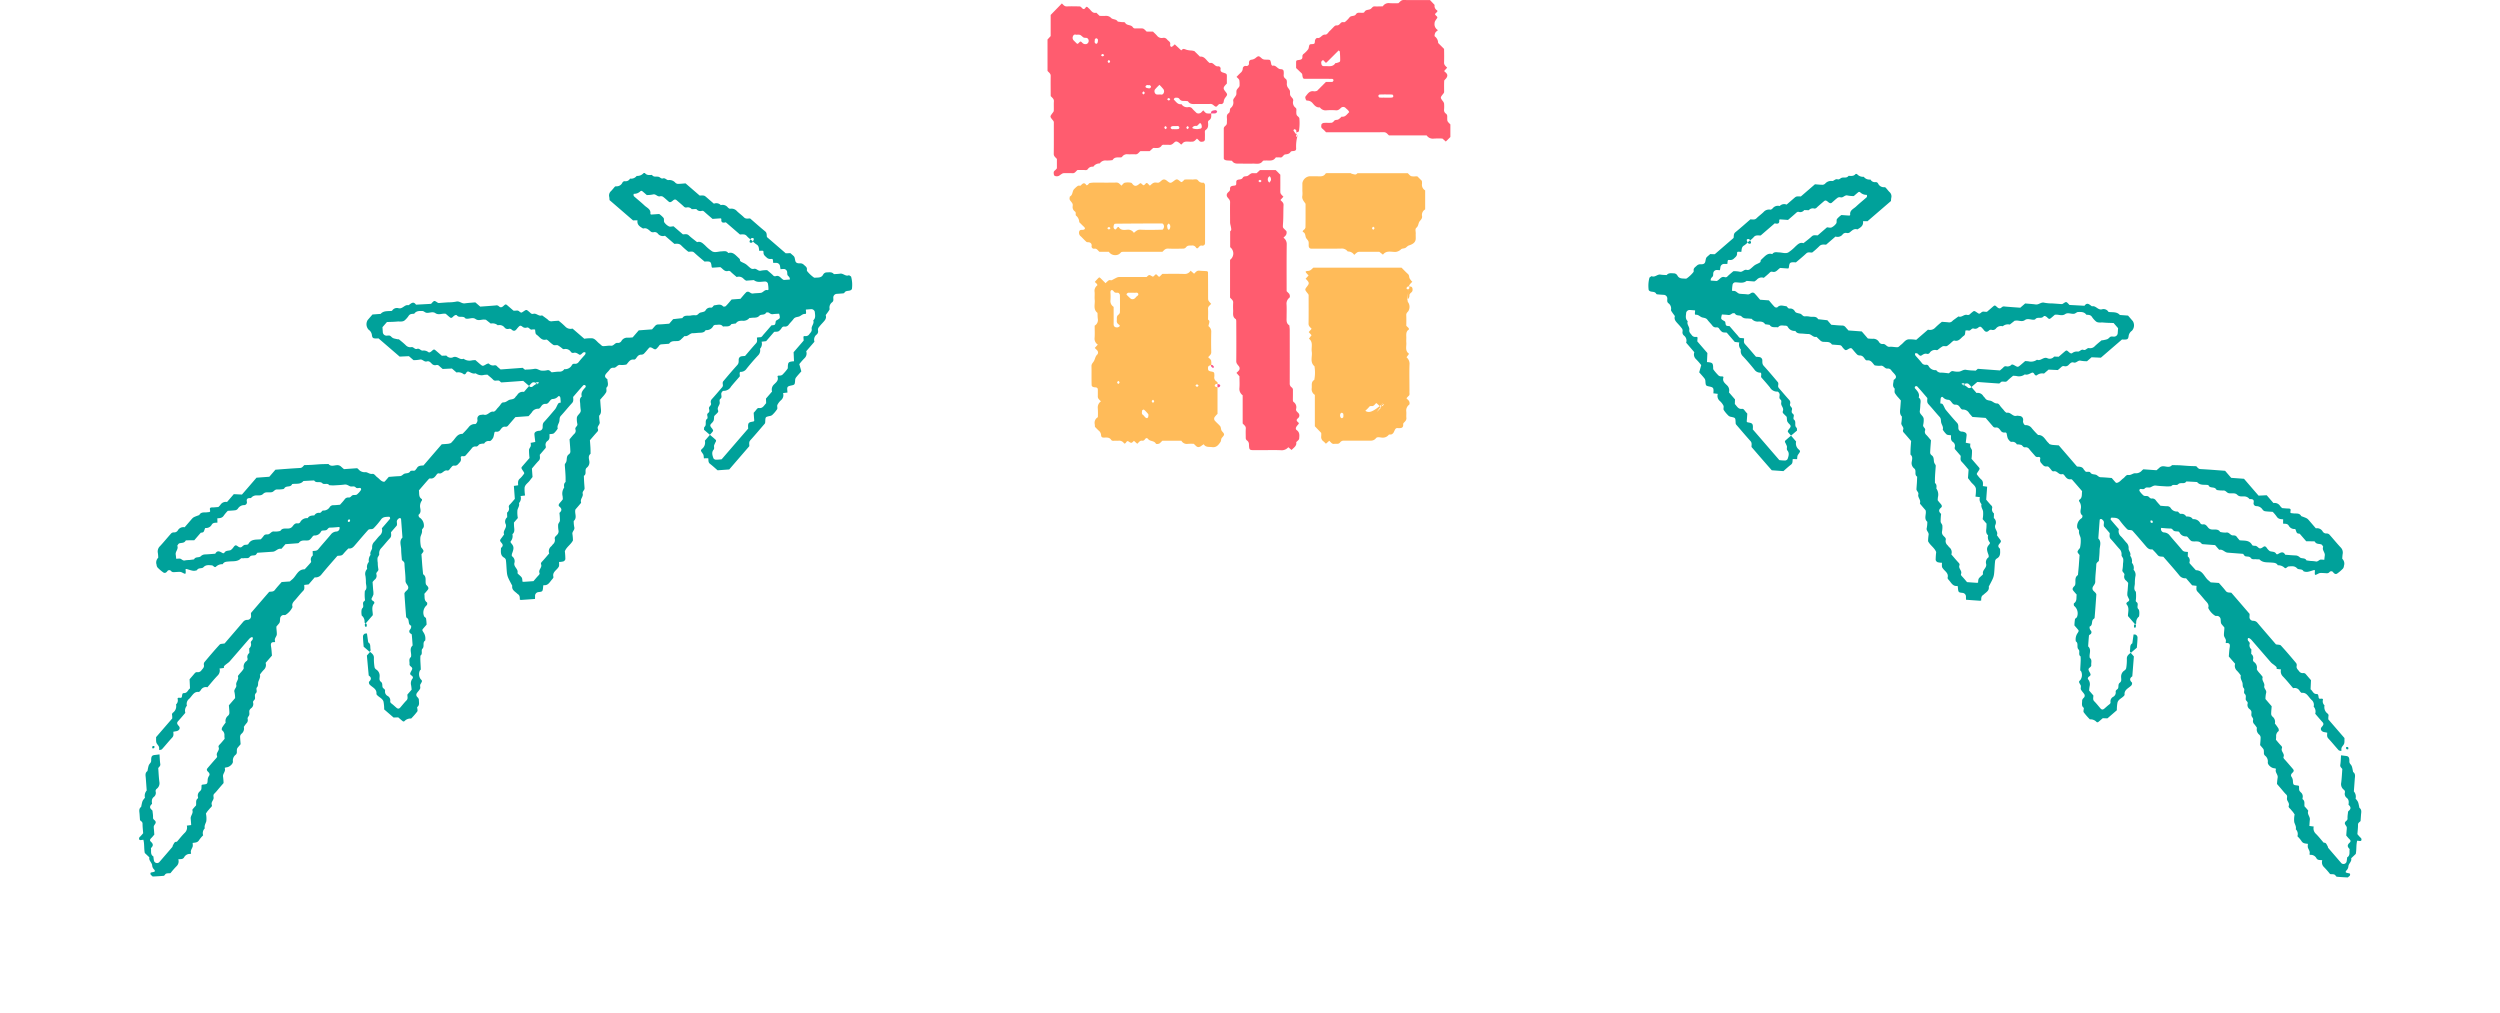 <svg xmlns="http://www.w3.org/2000/svg" width="215.591" height="87.333" viewBox="0 0 215.591 87.333">
  <g id="Group_229" data-name="Group 229" transform="translate(-1012.968 -341)">
    <g id="Group_177" data-name="Group 177" transform="matrix(-0.809, -0.588, 0.588, -0.809, 1315.468, 751.091)">
      <path id="Path_171" data-name="Path 171" d="M411.035,167.06c-.228.254-.226.254-.049.551a.513.513,0,0,1,.1.226c0,.223-.031.445-.057.744l.506.4a5.251,5.251,0,0,1-.062.686.552.552,0,0,0,.234.562c-.031.376-.062.73-.091,1.086a.549.549,0,0,1,.216.586.351.351,0,0,0,.09.362.382.382,0,0,1,.122.218,4.375,4.375,0,0,1-.039.535c-.025.262-.092.534.176.725,0,.131-.005.261,0,.391.005.083,0,.2.045.242a.564.564,0,0,1,.15.606c-.034.159.068.242.146.345a.32.32,0,0,1-.035.458c-.138.114-.275.229-.41.347-.03.027-.074.071-.07.1.045.271-.245.339-.317.537a.2.2,0,0,0-.01.132,2.694,2.694,0,0,0,.663.8c.03.023.087.015.131.012s.1,0,.118-.03c.16-.254.494-.125.683-.319.125-.128.272-.233.408-.349.254.072.406-.1.58-.234a.358.358,0,0,0,.148-.342c-.047-.334.212-.459.407-.629a.169.169,0,0,1,.114-.044,2.8,2.8,0,0,1,.783.106.23.23,0,0,1,.087.1c.109.186.3.145.468.175a.445.445,0,0,0,.356-.12c.2-.145.321-.139.458-.012.23.215.23.215.437.235l.268.023L418,176.1l.1-.075,2.135.18c.131.119.194.293.413.306.577.033,1.154.092,1.707.138.161-.126.268-.267.481-.234.264.042.536.038.8.076a.628.628,0,0,0,.6-.177c.044-.045.168-.039.247-.022a.565.565,0,0,0,.59-.2.525.525,0,0,0,.552-.249l.824.069c.271.023.271.023.584-.223l1.6.134c.174-.146.338-.3.519-.43a.356.356,0,0,1,.244-.038.671.671,0,0,0,.6-.173c.116-.1.344.009.466-.159.094-.127.242-.065.358-.1.2-.06.325-.309.584-.213.17-.133.324-.3.58-.231.025.006.091-.049.1-.083a.7.7,0,0,1,.334-.527.607.607,0,0,1,.33-.527.425.425,0,0,1,.227-.442.223.223,0,0,0,.1-.228.545.545,0,0,1,.248-.57.154.154,0,0,0,.072-.1c.022-.178.018-.36.052-.534a.5.5,0,0,0-.185-.465c-.062-.063-.119-.132-.174-.2l-2.667-.224c-.109.08-.207.155-.31.231-.184-.36-.5-.316-.807-.29-.193.269-.466.183-.727.177a.358.358,0,0,0-.216.126.345.345,0,0,1-.364.085.55.55,0,0,0-.583.22l-1.07-.09c-.169.141-.319.289-.581.233a6.448,6.448,0,0,0-.791-.075c-.151.1-.239.265-.459.237-.4-.051-.8-.072-1.174-.1-.057.048-.089.078-.125.105-.259.194-.336.195-.55-.028-.078-.08-.126-.142-.185-.1-.174.14-.342.287-.514.431-.249.029-.533-.132-.74.13a.224.224,0,0,1-.24.073c-.22-.032-.443-.042-.668-.061a.551.551,0,0,1-.582.225,1.072,1.072,0,0,0-.26,0l-.512.434c-.4-.025-.606.3-.887.491a.274.274,0,0,1-.255-.013,2.8,2.8,0,0,1-.354-.4c-.011-.012.013-.078.034-.086.249-.093.179-.383.331-.529s.348-.282.508-.438c.112-.11.237-.079.364-.1a.25.25,0,0,0,.177-.156c.04-.261.051-.526.071-.759l.582-.491c.019-.231.03-.5.07-.756.01-.063.126-.168.172-.158.333.069.475-.205.665-.367.076-.065-.022-.263.132-.345A.443.443,0,0,0,420.8,168c0-.146,0-.152.243-.431.115-.133.035-.346.222-.448a1.3,1.3,0,0,0,.308-.257c.174-.183.49-.263.451-.6.195-.179.39-.356.592-.54.015-.172.03-.348.043-.516.248-.21.48-.423.73-.61.175-.131.136-.309.163-.477.007-.044.008-.09.014-.176l.881-.746c.024-.28.046-.546.068-.8a3.548,3.548,0,0,1,.319-.265.568.568,0,0,0,.281-.555.331.331,0,0,1,.172-.328c.21-.118.1-.412.325-.538.193-.107.336-.3.541-.432.078-.05.237,0,.367,0,.26,0,.535.134.779,0a3.3,3.3,0,0,0,.52-.428l1.337.113a.616.616,0,0,1,.578-.232,6.275,6.275,0,0,0,.79.074c.146-.124.287-.236.419-.357a.374.374,0,0,1,.354-.119.658.658,0,0,0,.133.012l.522,0c.155-.259.5-.118.677-.325a.242.242,0,0,1,.23-.1,2.69,2.69,0,0,0,.268.023c.217.011.217.01.326-.289.068-.185.068-.2.277-.193a.269.269,0,0,0,.241-.073,1.582,1.582,0,0,1,.206-.165l.669.056c.192.015.225.013.266-.205s.116-.319.337-.283a.278.278,0,0,0,.231-.1c.337-.294.681-.58,1.026-.872l.558.048c.222-.195.466-.392.69-.608.2-.187.505-.081.689-.317a3.248,3.248,0,0,1,.505-.439c.206-.173.411-.345.615-.52.069-.059.152-.045.246-.052.224-.018.225-.032.266-.411l1.01-.821c.4.136.4-.195.494-.419.318-.128.206-.567.533-.71a.491.491,0,0,0,.334-.519c.243-.237.6-.385.637-.787l.54-.457c.017-.195.036-.413.053-.634a.692.692,0,0,0-.552-.621.661.661,0,0,1-.471-.175c-.217-.233-.285-.218-.547-.024-.036.026-.07.057-.113.094l-2.4-.2-.625.5-.522-.044a3.011,3.011,0,0,0-.412.357c-.157.193-.434.032-.583.231-.13.175-.322.108-.49.085a.373.373,0,0,0-.348.134.247.247,0,0,1-.233.093c-.134-.018-.267-.024-.414-.037l-.623.5c-.168-.014-.345-.028-.522-.044a.727.727,0,0,1-.575.245c-.1,0-.138.109-.123.209s-.01.2-.105.221c-.205.052-.433.041-.575.241a.844.844,0,0,0-.678.324c-.067.06-.137.116-.207.175-.221-.018-.447-.022-.666-.062-.17-.03-.235.1-.341.166a.369.369,0,0,1-.107.069.474.474,0,0,1-.134-.008c-.042,0-.1-.015-.126.006-.483.4-.96.806-1.439,1.211l-.67-.056a1.518,1.518,0,0,1-.037.36c-.031.092-.107.163-.281.2,0,.022.01.038-.01.068a.331.331,0,0,1-.166.108c-.01,0-.077-.073.055-.153-.089.014-.048-.055.009-.076.013-.006.015,0,.028,0a1.682,1.682,0,0,0,.126-.356.213.213,0,0,1,.276-.152c.019-.224.038-.447.057-.676a.54.54,0,0,0,.316-.53c-.008-.087.025-.18.018-.268-.015-.2.115-.306.239-.44.138-.149.126-.39.329-.532.143-.1.068-.331.1-.5.007-.044,0-.089.012-.133.031-.171-.014-.355.092-.512.32-.125.2-.586.534-.706.078-.028.137-.112.207-.169a.321.321,0,0,0,.033-.458c-.026-.035-.061-.066-.086-.1-.062-.087-.092-.315-.025-.363a.642.642,0,0,0,.3-.549,7.018,7.018,0,0,1,.094-.786c.4-.274.24-.72.325-1.089.011-.044-.006-.1.016-.132a.978.978,0,0,1,.161-.2c.133-.12.273-.232.416-.354.067-.795.134-1.6.2-2.4.165-.145.366-.267.323-.535-.007-.043.013-.091.007-.134a.208.208,0,0,1,.119-.221c.071-.046.183-.126.177-.18-.031-.273.248-.347.317-.54.043-.122.049-.244.166-.337.247-.192.481-.4.731-.612.014-.168.025-.346.048-.522,0-.035.054-.075.091-.089.217-.087.434.007.652,0,.174,0,.389.111.511-.013.175-.177.429-.11.576-.238a.678.678,0,0,1,.611-.147c.044.007.089.008.156.013l.874-.735c.133.011.222.016.312.027a.466.466,0,0,0,.363-.093c.2-.152.337-.439.665-.361.174-.134.352-.265.523-.4.208-.17.408-.349.617-.519.172-.141.351-.274.492-.384.028-.183.016-.306.142-.409.555-.452,1.1-.918,1.638-1.376.023-.281.046-.546.068-.8l.846-.715c.05-.605.1-1.225.161-1.914l.588-.385c.029-.35.051-.617.075-.89a.549.549,0,0,0,.317-.532,1.175,1.175,0,0,1,.035-.259c.137-.115.268-.24.413-.344.254-.185-.015-.265-.065-.39-.009-.022.021-.065.042-.09s.07-.056.1-.089c.174-.183.485-.271.433-.614.3-.449.3-.449.324-.671.026-.31.051-.62.077-.923a.549.549,0,0,0,.318-.55.36.36,0,0,1,.155-.341.348.348,0,0,0,.152-.2c.052-.489.076-.982.135-1.471a.631.631,0,0,0-.2-.593,3.669,3.669,0,0,1-.262-.306.574.574,0,0,0-.238-.574.448.448,0,0,0-.2-.142,3.352,3.352,0,0,0-.669-.055c-.138.005-.207.122-.211.276a.2.2,0,0,1-.259.213c-.159-.033-.245.066-.344.148-.357.294-.358.29-.55.32-.287.045-.29.054-.108.291.028.036.075.066.081.1s-.046.074-.081.085c-.521.169-.593.208-.756.426.05.27-.279.341-.3.537-.04.322-.286.43-.5.564-.089.057-.313-.05-.346.1a.782.782,0,0,1-.343.526c.033.265-.163.384-.328.529-.257.226-.587.39-.649.786-.01.066-.136.11-.2.176-.115.125-.334.174-.335.382s-.2.27-.3.409c-.043.063-.022.173-.03.274l-1.025.856c-.2.167-.157.5-.432.62-.022.009-.024.079-.028.121-.014.133-.023.268-.037.425-.225.19-.464.39-.7.593-.065.056-.166.124-.167.188-.007.393-.395.45-.571.689a.613.613,0,0,0-.055.25c-.024.126.028.288-.1.364a.592.592,0,0,0-.25.573c0,.046.01.106-.015.131-.088.1-.217.167-.281.276s.009.253-.131.354c-.217.156-.414.342-.619.516a.294.294,0,0,1-.046-.45.663.663,0,0,0,.255-.432c.033-.581.1-1.16.136-1.741.013-.218.179-.288.3-.414l-.237-.3a.428.428,0,0,0-.154-.473.17.17,0,0,1-.063-.109c.023-.265.054-.529.084-.793.488-.351.238-.9.362-1.35.023-.082.039-.167.057-.25.172-.144.343-.288.542-.457.025-.283.064-.591.072-.9.005-.221.181-.286.3-.415.068-.794.135-1.6.2-2.4-.05-.064-.1-.134-.159-.2a.314.314,0,0,1,.052-.455.463.463,0,0,0,.2-.319c.061-.846.137-1.691.2-2.485.124-.136.275-.224.287-.329.077-.667.128-1.338.173-2.008a.328.328,0,0,0-.112-.22c-.158-.148-.093-.323-.094-.494a.363.363,0,0,1,.181-.327.255.255,0,0,0,.138-.21c.015-.223.036-.446.056-.686l-.493-.616c.073-.2-.054-.441.158-.615.128-.1.119-.119-.015-.379-.035-.07-.007-.129.1-.184s.145-.124.089-.181a.462.462,0,0,1-.171-.468.689.689,0,0,1-.208-.715.208.208,0,0,0-.069-.24,1.705,1.705,0,0,1-.169-.213c.059-.707.119-1.42.179-2.127-.12-.143-.212-.331-.36-.4s-.337-.065-.435-.24a.6.6,0,0,0-.086-.1c-.05.068-.134.132-.142.2-.049.445-.069.894-.124,1.338-.026.214.115.318.218.454-.057.059-.11.12-.168.177-.192.189-.172.446.07.5.191.044.333.078.3.321-.036.309-.055.621-.081.932a.63.63,0,0,1,.251.576.558.558,0,0,1,.192.592,1.964,1.964,0,0,0-.024.267c-.019.263,0,.534-.289.695-.051.027-.058.159-.057.243a.486.486,0,0,1-.316.526c-.039.462-.057.908-.121,1.348a.608.608,0,0,0,.227.577c-.1.089-.188.176-.282.262.109.118.106.12,0,.483a1.353,1.353,0,0,0-.065.244c-.075.848-.145,1.7-.217,2.544-.016.189-.1.352-.168.313a.225.225,0,0,1-.108-.224.608.608,0,0,0,.008-.134.209.209,0,0,0-.053-.112.443.443,0,0,1-.165-.469l-.244-.314a.421.421,0,0,0-.152-.473.222.222,0,0,1-.059-.242.573.573,0,0,0-.151-.607c-.049-.042-.044-.159-.043-.242,0-.134.024-.267.03-.4,0-.085.026-.218-.017-.249-.246-.171-.118-.508-.32-.684-.181-.156-.023-.429-.232-.584a2.411,2.411,0,0,1-.35-.387c.023-.286.045-.553.068-.819-.147-.173-.3-.338-.43-.518a.358.358,0,0,1-.039-.245.569.569,0,0,0-.181-.6,4.539,4.539,0,0,0-.005-.522c-.008-.073-.084-.2-.13-.2a.5.5,0,0,1-.436-.25c-.05-.074-.114-.138-.181-.218.017-.211.027-.434.058-.654.015-.1.016-.186-.069-.239-.254-.16-.063-.524-.322-.683-.079-.048-.069-.142-.057-.242.038-.356.063-.714.093-1.07.012-.154-.03-.225-.225-.251-.153-.019-.259-.08-.268-.22a.687.687,0,0,0-.105-.361c-.193-.294-.188-.318.06-.543.089-.081.118-.109.061-.191-.179-.256-.188-.261-.157-.468a.466.466,0,0,0-.147-.477c-.032-.028-.082-.08-.074-.1.091-.262-.134-.4-.222-.584-.016-.035,0-.088.008-.133.008-.089.018-.178.022-.268,0-.041.007-.107-.016-.122-.252-.161-.143-.488-.321-.683-.12-.132-.232-.272-.357-.42l.275-.26a.629.629,0,0,1-.225-.573c.062-.35.069-.71.1-1.054.146-.123.145-.125.092-.481-.007-.039-.042-.079-.039-.117q.069-.87.144-1.741a.28.28,0,0,1,.42-.165,2.38,2.38,0,0,1,.273.285c.339-.034.416.286.6.453-.049.254,0,.411.309.446.16.019.21.08.173.291-.023.13-.024.263-.034.382l.272.323a1.753,1.753,0,0,1,.172.206c.083.144-.034.368.159.46.109.053.262-.01.351.136a2.216,2.216,0,0,0,.258.308c.058.062.126.159.192.161.312.01.371.177.313.438.157.162.3.327.222.582a.44.44,0,0,0,.165.469.245.245,0,0,1,.045.246.6.6,0,0,0,.167.6c.278.291.527.61.781.908.007.139-.058.264.063.387.19.19.352.406.543.633.1-.091.191-.183.29-.272.187-.167.2-.276,0-.552a.341.341,0,0,1-.086-.237c.016-.247.008-.248-.207-.714.09-.264-.1-.408-.242-.575l-.693-.82a.677.677,0,0,0-.234-.58c-.022-.02,0-.083,0-.127.005-.248.005-.248-.209-.716.088-.263-.106-.407-.246-.572-.115-.138-.23-.275-.344-.409-.126-.03-.261.017-.362-.124-.156-.218-.342-.414-.522-.627a3.8,3.8,0,0,1,.037-.391.2.2,0,0,0-.072-.239c-.059-.039-.125-.006-.2.08a1.082,1.082,0,0,1-.116.1c-.3-.248-.49-.6-.767-.849l-.54-.072c-.112-.278-.457-.227-.614-.434a.537.537,0,0,0-.333-.173c-.194-.057-.184-.106.033-.329.022-.023.051-.068.043-.089a.186.186,0,0,0-.212-.127c-.044,0-.106-.027-.131-.007q-.367.29-.723.6a.179.179,0,0,0-.029.123c.015.223-.192.276-.306.408a6.71,6.71,0,0,1-.073.8.57.57,0,0,0,.229.558c-.136.136-.32.207-.307.426a.547.547,0,0,1-.266.563.1.1,0,0,0-.008.088c.213.14.152.39.24.577a1.073,1.073,0,0,0,.173.212c-.144.15-.336.262-.309.527a2.871,2.871,0,0,1-.039.541.586.586,0,0,1,.239.57c.182.149.183.37.253.57a2.015,2.015,0,0,0,.418.519c0,.086.009.172.006.258s-.018.178-.02.268c0,.127-.084.291.037.373.222.15.109.409.233.583.074.1.2.172.165.341-.04.219-.043.445-.062.668-.014.178-.03.357-.045.531a5.293,5.293,0,0,0,.353.412c.2.188.066.521.318.686.042.028-.036.1-.113.179-.166.163-.249.564-.109.709a.623.623,0,0,1,.139.611.288.288,0,0,0,.064.244c.172.24.166.245.149.472-.007.088-.014.177-.021.26.149.177.3.341.433.522a.36.36,0,0,1,.037.246.572.572,0,0,0,.183.6,2.505,2.505,0,0,1,0,.387.372.372,0,0,0,.126.352c.119.1.064.242.1.361s.165.206.217.322a.461.461,0,0,1-.008.262.441.441,0,0,0,.144.476c.13.105.022.258.07.368.07.152.262.235.221.453-.036.2.239.272.221.445-.022.208.139.313.187.466.066.2.064.424.251.571a3.084,3.084,0,0,1-.027.528.568.568,0,0,0,.224.58c-.024.271-.046.538-.071.832.166.188.331.4.523.587s.229.336-.031.482a.112.112,0,0,0,.014.09c.228.134.118.406.238.577.1.145.23.275.344.413a1.068,1.068,0,0,1,.074.106c-.007.089-.016.178-.022.268-.013.185-.015.187.166.468a.331.331,0,0,1,0,.364c-.042.073-.163.105-.194.178a1.592,1.592,0,0,0-.085.9c.275.194.18.472.162.729-.024.313-.038.628-.084.938-.03.215.119.316.225.462l-.28.261c-.022.26-.045.528-.067.8a.629.629,0,0,0-.323.53c-.037.713-.112,1.424-.17,2.118-.138.136-.307.209-.312.426a5.829,5.829,0,0,1-.081.655c-.295.144-.275.422-.3.686-.042.535-.083,1.072-.139,1.606-.008.07-.092.144-.157.2a.289.289,0,0,0-.141.208,6.9,6.9,0,0,0-.07.937c.018.335-.218.459-.414.628a.094.094,0,0,1-.092.005c-.036-.024-.085-.068-.084-.1.024-.357.056-.714.087-1.076a.581.581,0,0,1-.227-.577c.051-.263.037-.537.078-.8a.633.633,0,0,0-.165-.474c-.109-.171-.031-.433-.246-.57a.749.749,0,0,0-.237-.576.666.666,0,0,0-.238-.576.616.616,0,0,0-.236-.577,3.653,3.653,0,0,1-.346-.411c-.142-.209-.433-.338-.371-.662a3.325,3.325,0,0,0-.474-.632.171.171,0,0,1,0-.128c.084-.256-.288-.324-.23-.584.028-.126-.187-.411-.334-.54a.636.636,0,0,1-.532-.328c-.018-.024-.084-.011-.129-.015.021-.02.026-.061,0-.118s-.091-.1-.147-.134c-.009-.006-.088.06-.083.071a.357.357,0,0,0,.108.166c.053.033.094.035.117.017-.026.31-.053.621-.079.932.192.279.525.472.5.883-.006.092.108.138.207.123s.193.011.222.1a2.617,2.617,0,0,0,.074.365,1.709,1.709,0,0,0,.253.31l.438.519a2.075,2.075,0,0,1-.023.257.422.422,0,0,0,.145.473c.167.125-.026.342.144.479a2.782,2.782,0,0,1,.35.4,1.606,1.606,0,0,1,.252.311c.053.107.016.266.078.36a.633.633,0,0,1,.176.469c-.052.4-.059.8-.111,1.2-.027.215.123.314.228.461-.021.256-.044.52-.063.753.053.2.279.258.243.48-.016.1-.019.179-.118.218a.1.1,0,0,1-.091-.019c-.348-.407-.693-.816-1.039-1.225.069-.426-.3-.608-.5-.879-.186-.251-.4-.482-.6-.715-.129-.031-.258.01-.364-.124-.3-.386-.654-.737-.936-1.137-.146-.208-.4-.165-.532-.326s-.011-.339-.021-.511a.212.212,0,0,0-.027-.12c-.429-.513-.861-1.026-1.3-1.534a.167.167,0,0,0-.121-.033c-.285.017-.348-.416-.668-.328a.39.39,0,0,1-.123-.345.214.214,0,0,0-.253-.227c-.042,0-.106.006-.127-.019-.207-.234-.408-.474-.609-.714.091-.425-.347-.574-.468-.889.079-.266-.155-.385-.258-.568s-.374-.015-.443-.224c-.038-.119-.032-.251-.07-.368-.029-.09-.122-.113-.225-.1a.215.215,0,0,1-.124-.027c-.035-.023-.086-.068-.083-.1a.675.675,0,0,0-.239-.576c-.1-.091-.184-.194-.26-.276.018-.21.032-.387.047-.558-.092-.148-.267-.236-.233-.454.041-.265.049-.534.072-.8.015-.171.088-.235.257-.223s.356.039.534.042c.1,0,.182.016.23.1a.44.44,0,0,0,.437.235.421.421,0,0,1,.444.217c.081.148.25.065.35.13.14.09.186.295.407.3s.279.205.378.338a.63.63,0,0,0,.557.28.341.341,0,0,1,.238.07,4.244,4.244,0,0,1,.517.614c.149.231.363.217.58.233.01-.134.022-.267.035-.417l-1.14-1.3c-.294.012-.392-.134-.34-.412.007-.03-.038-.076-.068-.105a.249.249,0,0,0-.105-.064c-.33-.072-.732.083-.959-.311-.017-.028-.073-.04-.113-.049-.257-.052-.55.04-.768-.129a3.326,3.326,0,0,1-.443-.51l-1.068-.09-.319.248c-.168-.014-.346-.033-.523-.039a.133.133,0,0,0-.1.083.7.7,0,0,1-.334.527,5.978,5.978,0,0,0-.071.8c0,.1.15.2.232.305-.092.262.106.4.235.578.093.128.223.114.345.152a.263.263,0,0,1,.145.187c.018.172-.029.355.006.522.025.114.183.184.2.326a1.369,1.369,0,0,0,.032.25c.032.1.125.093.219.113a.749.749,0,0,1,.48.553c.01.041-.027.1-.006.131.162.211.336.414.5.624.081.1.151.211.226.318-.1.257.241.38.209.579-.047.294.339.423.221.716a.951.951,0,0,0,.559.493c.2.083.2.088.185.289-.005.045-.007.09-.011.134-.007.09-.015.178-.023.265a3.982,3.982,0,0,0,.355.406c.054.05.186.008.249.053a.833.833,0,0,1,.369.909c-.013.057.083.2.125.2.333-.013.425.279.62.464-.011.122-.023.254-.032.386-.013.185.014.239.172.3.078.03.179.021.241.069.234.18.3.567.7.55.177.2.356.4.529.6.2.237.4.477.6.712-.019.338-.019.339.186.42.079.03.183.031.234.085a2.789,2.789,0,0,1,.51.619c.089.181.076.406.245.575.079.079-.013.243.067.366a.828.828,0,0,0,.775.4c.062,0,.19.116.181.149-.071.269.1.425.257.574a.816.816,0,0,1,.238.578c0,.036.057.1.082.1.333-.03.436.258.638.46-.035.422-.071.865-.113,1.308a.153.153,0,0,1-.075.1c-.242.125-.247.35-.245.572,0,.1-.015.185-.108.224-.276.115-.148.506-.432.619-.084.035-.1.127-.1.229s-.016.179-.019.268a.234.234,0,0,1-.136.21c-.185.1-.177.284-.193.459a.379.379,0,0,0,.105.359.266.266,0,0,1,.084.1c.023.06-.025.126-.122.178a.245.245,0,0,0-.137.209c-.02.268-.056.535-.063.8a.362.362,0,0,1-.2.316c-.145.089-.082.244-.14.349a1.293,1.293,0,0,1-.284.272.431.431,0,0,1-.234.439c-.079.049-.091.13-.1.231-.009.2-.019.2.168.6.034.071.01.126-.1.184a.353.353,0,0,0-.164.334c-.006.175,0,.358-.188.46a.242.242,0,0,0-.138.21c-.024.312-.052.624-.081.971l-.871.736c-.014.167-.032.3-.035.435a.607.607,0,0,1-.259.569c-.119.076-.079.241-.089.368a.383.383,0,0,1-.165.336.326.326,0,0,0-.1.087c-.124.188.01.451-.154.616a.641.641,0,0,0-.255.434c-.008.138-.15.144-.255.019-.056-.068-.116-.136-.172-.2-.026-.032-.047-.068-.071-.1.147-.125.144-.126.086-.469a1.139,1.139,0,0,1-.031-.25c.036-.491.068-.983.127-1.472.024-.207-.1-.319-.192-.464a.3.3,0,0,1,.042-.357c.03-.033.071-.055.1-.087.167-.18.2-.321.083-.452-.143-.166-.3-.325-.434-.474.112-.121.195-.212.278-.3a.785.785,0,0,1-.167-.207c-.044-.116-.015-.267-.078-.364a5.4,5.4,0,0,0-.446-.54c.025-.289.051-.6.077-.908.017-.212.016-.212-.29-.325-.213-.078-.214-.078-.2-.277a1.954,1.954,0,0,1,.038-.4c.074-.255-.085-.408-.215-.569.091-.09.179-.175.267-.26l-.725-.857c.018-.2.029-.419.058-.639a.24.24,0,0,0-.058-.243.431.431,0,0,1-.155-.471c-.081-.105-.162-.21-.243-.313a.485.485,0,0,0-.255-.563c-.29-.2-.1-.619-.4-.79,0-.13-.006-.26,0-.39.005-.258,0-.274-.27-.34-.151-.037-.228-.107-.219-.263,0-.045.027-.1.008-.131-.173-.251-.314-.545-.7-.5a.318.318,0,0,1-.237-.071c-.184-.194-.351-.406-.524-.611-.387-.456-.387-.456-1.229-.865-.144-.3-.426-.271-.687-.291a.889.889,0,0,0-.135-.011c-.212.015-.305-.144-.409-.281a.364.364,0,0,0-.1.037q-.463.387-.925.779c.046.067.091.135.139.2a.323.323,0,0,1-.036.457c-.269.248-.267.249-.026.649a.189.189,0,0,1,.025.093c-.351.183-.27.526-.3.823-.01.082-.018.209.028.246.315.252.144.574.143.87,0,.164-.011.164.224.461a1.609,1.609,0,0,0-.274.259.288.288,0,0,0-.022.257,6.29,6.29,0,0,0,.434.523c.107.388-.082.778-.014,1.169a3.923,3.923,0,0,0,.35.407c.18.159.026.429.23.585a2.584,2.584,0,0,1,.351.4c-.1.432.359.571.464.894-.014.179-.033.357-.043.536-.006.085-.028.22.014.249.246.171.117.512.322.682.163.136.035.34.148.477s.232.273.345.41.22.277.33.416c-.13.3.284.432.212.715a.581.581,0,0,0,.166.6c.15.149.349.295.274.562.1.14.207.283.316.419.139.172.285.339.416.494-.028.338-.051.65-.083.962a.213.213,0,0,0,.1.23c.219.136.052.42.233.581a3.589,3.589,0,0,1,.35.406c-.052.3.155.482.324.678.144.168.285.338.416.492-.01.117-.019.206-.024.295a2.279,2.279,0,0,0-.016.527c.022.116.139.215.214.322-.068.324.217.451.365.655.436-.033.373.259.345.528a1.627,1.627,0,0,0-.021.268.35.35,0,0,1-.192.32c-.193.128-.083.423-.326.537a1.908,1.908,0,0,0-.392.328c-.04.274.033.56-.268.726-.125.069-.081.239-.092.366a.417.417,0,0,1-.159.34.359.359,0,0,0-.152.2c-.036.22-.042.445-.063.668-.011.11-.1.158-.3.172s-.249.053-.27.208a1.587,1.587,0,0,0-.022.267.264.264,0,0,1-.088.235c-.172.144-.34.289-.51.434.02.387-.347.476-.535.7a.566.566,0,0,0-.081.237c-.028.126-.047.255-.07.383-.279.109-.212.46-.432.617-.144.1-.272.231-.412.343-.173.138-.364.262-.33.529a.642.642,0,0,0-.32.672.256.256,0,0,1-.133.212c-.172.134-.313.329-.576.238-.171.186-.485.262-.459.6l-.282.273c.022.259-.148.4-.331.526a.67.67,0,0,0-.334.529c0,.031-.069.054-.1.087-.167.191-.449.267-.484.593-.022.2-.345.265-.313.538.005.043-.115.139-.183.145-.13.011-.253-.007-.362.1-.126.125-.27.233-.411.351a1.61,1.61,0,0,1-.174-.145c-.127-.139-.123-.141.022-.474a.126.126,0,0,0-.009-.1c-.142-.27-.147-.274.1-.476.029-.349.055-.706.091-1.061.013-.125-.028-.269.115-.36a1.6,1.6,0,0,0,.188-.172c-.093-.141-.253-.233-.227-.451.056-.486.086-.975.125-1.438a2.645,2.645,0,0,0,.23-.2.288.288,0,0,0,.041-.356c-.1-.145-.213-.257-.19-.464.067-.623.115-1.249.156-1.873,0-.07-.07-.156-.128-.216a.276.276,0,0,1-.1-.231c.04-.446.068-.893.118-1.338a.35.35,0,0,0-.144-.343c-.177-.129.013-.347-.144-.482-.093-.081-.213-.176-.158-.337a.209.209,0,0,0-.08-.237c-.062-.057-.159-.159-.143-.207.105-.3-.3-.43-.226-.719.015-.062-.07-.147-.108-.222l-.67-.057c-.008.09-.015.178-.023.268-.018.2-.011.21.188.285a.986.986,0,0,1,.237.079c.131.1.055.244.052.371-.006.193-.01.192.164.467a.161.161,0,0,1,.028.1c-.073.437-.1.465.047.568.211.154.123.4.232.581.067.107.212.171.167.336-.059.217.179.288.226.448.023.077.015.225-.031.252a.714.714,0,0,0-.315.681c-.021.4-.063.795-.094,1.159.081.136.209.194.2.336a.6.6,0,0,0-.284.553c-.025.49-.064.981-.124,1.469a.607.607,0,0,0,.195.59.638.638,0,0,0,.25.575c-.1.092-.193.178-.289.267-.03.35-.06.706-.089,1.058-.1.091-.231.165-.284.276a.973.973,0,0,0-.04.4.239.239,0,0,1-.126.217.365.365,0,0,0-.2.318c0,.222-.049.445-.048.667,0,.2-.139.3-.247.434-.125.161-.111.418-.338.521-.012.144.123.2.2.33-.122.1-.247.215-.378.318a.315.315,0,0,1-.36-.027c-.166-.2-.392-.366-.324-.676-.255-.156-.14-.492-.325-.675-.153-.149-.1-.32-.1-.491a.358.358,0,0,1,.178-.327c.107-.063.134-.116.071-.186s-.115-.136-.178-.211c.036-.437.074-.88.111-1.324l-.487-.61c.043-.036.078-.064.11-.094.233-.223.241-.288.081-.547-.045-.073-.12-.147-.12-.22a4.258,4.258,0,0,1,.056-.667.363.363,0,0,1,.152-.2c.1-.069.147-.136.082-.184-.275-.2-.179-.485-.139-.734a.593.593,0,0,0-.225-.578c.022-.271.045-.537.067-.8-.085-.107-.166-.211-.247-.315.039-.251-.04-.544.256-.7.082-.045.1-.129.1-.23a3.625,3.625,0,0,1,.028-.37c-.135-.16-.249-.3-.366-.433s-.111-.129.034-.283c.2-.209.2-.3.006-.553-.028-.036-.058-.069-.092-.109.1-1.15.194-2.306.294-3.487a3.932,3.932,0,0,1,.386-.325.273.273,0,0,1,.244-.021c.209.148.438.3.42.6-.01.154.136.217.183.332a2.545,2.545,0,0,1,.073.366c.008.039.051.1.085.1.22.027.444.042.667.06.018-.222.037-.445.055-.67a.681.681,0,0,1-.213-.714c.026-.176,0-.192-.21-.264s-.2-.063-.4-.3c-.1.077-.2.152-.3.227-.124-.114-.185-.294-.406-.3-.309-.008-.618-.047-.857-.067l-.769.649c-.073.874-.148,1.764-.221,2.644.1.148.251.248.228.463-.067.623-.11,1.249-.163,1.873-.008.09.051.149.1.23.188.288.181.291-.04.549a.517.517,0,0,0-.139.205,2.73,2.73,0,0,0-.051.667c.01.112.183.205.2.322a1.373,1.373,0,0,1-.021.526.567.567,0,0,0,.225.577l-.282.262c.034.04.064.073.092.109C411.245,166.762,411.24,166.832,411.035,167.06Zm24.694-29.077a1.8,1.8,0,0,1,.055-.528c.039-.111.213-.167.27-.277s.01-.258.148-.342a.364.364,0,0,0,.19-.321c0-.219.034-.436.049-.624.169-.143.3-.267.445-.371a.359.359,0,0,0,.152-.34.632.632,0,0,1,.292-.551c.086-.073,0-.263.131-.345a.432.432,0,0,0,.231-.439c.171-.137.349-.271.324-.529a.646.646,0,0,0,.317-.672.227.227,0,0,1,.136-.209c.183-.1.183-.283.189-.459a.457.457,0,0,1,.157-.339c.182-.173.488-.259.461-.595a1.717,1.717,0,0,1,.388-.35c.249-.113.14-.4.323-.538.105-.075.211-.152.2-.314a2.9,2.9,0,0,1,.029-.374c.3-.276.7-.459.628-.961-.008-.057.086-.146.152-.192.125-.087.125-.213.161-.339s.156-.166.307-.165c.209,0,.236-.041.257-.214a1.109,1.109,0,0,1,.043-.4c.1-.18.356-.268.31-.54,0-.024.058-.08.094-.085.256-.036.542-.028.493-.42.238-.2.473-.41.718-.6a.574.574,0,0,0,.169-.334c.06-.2.357-.266.306-.536.094-.091.187-.184.284-.271a2.554,2.554,0,0,0,.3-.263c.131-.167.336-.044.475-.149.071-.053.137-.114.215-.18.084.092.166.187.254.276.184.189.067.52.319.68.023.015.02.079.021.12a.284.284,0,0,1-.013.132c-.106.178-.362.265-.317.537,0,.025-.049.067-.084.092-.176.134-.355.264-.5.368-.029.337-.05.6-.073.86-.182.164-.181.164-.085.476.009.029.013.083,0,.092a.545.545,0,0,0-.269.558c.015.217-.16.3-.294.42l.225.3c-.168.132-.333.262-.312.525a3.49,3.49,0,0,1-.038.523c-.179.151-.358.287-.516.444a.355.355,0,0,0-.077.234.636.636,0,0,1-.273.562.242.242,0,0,0-.02.349c.258.226.1.346-.085.475a.579.579,0,0,1-.222.448c-.159.132-.377.212-.417.479-.043.289-.367.358-.529.561-.1.129-.048.335-.226.442a2.9,2.9,0,0,0-.409.344.175.175,0,0,0-.028.122c.012.284-.421.347-.327.668-.233.246-.614.371-.634.787q-.36.294-.722.586c-.3-.129-.426.268-.714.218-.213-.037-.321.307-.578.213-.107.071-.221.132-.321.212-.243.2-.489.391-.714.608-.142.137-.307.119-.471.159s-.24.25-.455.208c-.149-.028-.222.118-.329.186a.106.106,0,0,1-.092,0C435.775,138.06,435.728,138.017,435.729,137.983Zm-.807-2.715c-.031-.06.007-.122.1-.166.011,0,.052.06.079.092.026.062-.007.122-.106.166C434.988,135.365,434.94,135.3,434.922,135.268Zm-7.956,23.456c.028-.267.059-.535.065-.8a.371.371,0,0,1,.2-.313.215.215,0,0,0,.117-.222.658.658,0,0,1,.325-.67.466.466,0,0,1,.237-.438c.177-.135.336-.294.481-.423.164,0,.291.057.409-.068a1.563,1.563,0,0,1,.411-.343c.183-.091.414-.052.577-.24a4.286,4.286,0,0,1,.508-.438c.034-.029.066-.08.1-.082a1.4,1.4,0,0,1,.244.016l1.461-1.235c.132.012.265.014.394.037a.234.234,0,0,0,.243-.056.478.478,0,0,1,.474-.167c.042.006.123-.11.154-.183.142-.318.137-.32.447-.3l.523.044c.078-.067.149-.12.214-.183a.885.885,0,0,1,.679-.323c.173-.3.591-.111.789-.4a.481.481,0,0,1,.566-.249l.31-.243c.226.019.449.039.672.056.186.014.222.006.264-.208.028-.143.075-.289.2-.28a.651.651,0,0,0,.468-.186c.133-.1.352.019.47-.156s.341-.039.47-.153a.539.539,0,0,1,.47-.173c.266.042.535.053.8.069.035,0,.071-.045.109-.062.358-.158.36-.175.605-.139.168.026.238-.089.34-.164a.319.319,0,0,1,.456.063c.086.1.173.206.265.314-.015.172-.029.349-.05.586-.208.165-.46.35-.694.557-.162.142-.4.231-.458.458a1.865,1.865,0,0,0-.047.534c0,.214-.155.3-.284.414.009.313-.225.462-.438.608-.093.064-.255.023-.362.076-.231.117-.351.422-.645.429-.357.01-.482.36-.76.481-.134-.012-.267-.026-.4-.034-.179-.01-.224,0-.257.215-.024.148-.092.3-.208.272-.3-.078-.431.319-.72.225-.031-.01-.081.016-.116.037-.224.131-.347.428-.643.431-.314,0-.429.286-.651.413-.037.021-.073.044-.1.062l-.539-.021a.684.684,0,0,1-.576.237.549.549,0,0,1-.592.186.34.34,0,0,0-.353.117.251.251,0,0,1-.228.1c-.216-.032-.329.057-.335.279a2.688,2.688,0,0,1-.022.268c-.021.154-.063.211-.268.2a.38.38,0,0,0-.339.161c-.133.171-.358-.038-.481.144a.7.7,0,0,1-.2.138c-.246-.272-.246-.283-.412-.283-.295,0-.617-.167-.869.146-.037.046-.163.03-.247.026a2.849,2.849,0,0,0-.534-.033c-.115.017-.208.173-.325.2a3.074,3.074,0,0,1-.525,0,.161.161,0,0,0-.11.057.542.542,0,0,1-.605.146.219.219,0,0,0-.24.068c-.125.155-.289.152-.472.163-.136.008-.141.191-.167.322-.013.06-.122.154-.158.142C426.973,158.914,426.956,158.819,426.966,158.724Zm-2.147-3.6a4.849,4.849,0,0,0-.348-.407c-.156-.149-.1-.322-.094-.493a.461.461,0,0,0-.036-.246,1.835,1.835,0,0,0-.345-.408c-.17-.136.011-.346-.143-.482a.348.348,0,0,1-.165-.337c.04-.219.043-.443.062-.66-.235-.279-.473-.547-.692-.83a.305.305,0,0,1-.022-.247c.108-.3-.18-.47-.208-.716-.011-.092.006-.176-.053-.245-.2-.238-.407-.475-.6-.718-.109-.135-.208-.28-.312-.421.057-.2-.063-.331-.185-.46a.9.9,0,0,0-.323-.678c-.063-.064-.117-.136-.174-.2,0-.044,0-.087,0-.13,0-.088.014-.178.021-.267.016-.182-.018-.285-.167-.295-.311-.022-.366-.182-.31-.44a4.854,4.854,0,0,1-.426-.517c-.063-.1-.02-.26-.078-.361a2.093,2.093,0,0,0-.342-.412.418.418,0,0,1-.1-.361c.009-.127.072-.27-.03-.379a.477.477,0,0,1-.168-.469c.021-.086,0-.182.027-.267a.543.543,0,0,0-.223-.577c.026-.315.045-.628.083-.938.013-.1.013-.18-.076-.237-.247-.161-.063-.522-.322-.682-.074-.045-.064-.143-.051-.242.028-.217.04-.437.055-.631.235-.2.438-.371.645-.542a.568.568,0,0,1,.1-.052c.22.263.221.263.544.3.084.01.224.012.242.057.132.326.569.209.719.526a.52.52,0,0,0,.51.359c.042,0,.115.12.136.195.119.435.21.571.511.653.088.025.206.041.2.134a.7.7,0,0,0,.244.575c-.069.252.086.411.236.576.088.1.163.205.248.313-.014.177-.029.352-.043.516a2.454,2.454,0,0,1,.429.53c.082.189.059.424.25.569a.619.619,0,0,0,.244.572l-.283.265a3.576,3.576,0,0,1,.426.517c.133.243-.005.517,0,.778,0,.13-.007.26-.011.374l.473.559c-.024.279-.036.589-.08.9-.032.215.124.313.228.461-.021.256-.043.522-.064.777a.526.526,0,0,0,.077.117.406.406,0,0,1,.147.472c-.086.253.1.4.207.56-.1.1-.232.181-.264.292a2.091,2.091,0,0,0-.026.521c.2.144.169.379.249.57.064.154.2.262.179.467-.058.488-.077.98-.135,1.469-.024.213.112.318.235.478-.035.419-.065.863-.115,1.3a.134.134,0,0,1-.171.117c-.036-.014-.086-.067-.084-.1.024-.307.088-.62-.209-.846C425.153,155.43,424.959,155.287,424.819,155.121ZM416.488,174.4c.137-.115.274-.23.391-.33.264-.073.556.142.759-.144a.213.213,0,0,1,.238-.078c.221.033.445.042.667.06a2.519,2.519,0,0,0,.406-.351c.156-.2.431-.045.585-.23a.334.334,0,0,1,.218-.119c.178-.006.356.028.535.036a1.137,1.137,0,0,0,.252-.027c.344-.066.346-.069.47.076.087.011.174.025.26.035.307.037.623.111.849-.2.263.091.4-.1.576-.238.206-.162.367-.423.629-.458a3.529,3.529,0,0,1,.8.056c.265.025.534.086.725-.179.309.015.62.014.926.053.216.026.314-.125.462-.23l1.057.089c.105-.085.2-.218.314-.239a1.081,1.081,0,0,1,.529.045c.11.039.167.23.276.27a1.965,1.965,0,0,0,.509.054c.188-.16.358-.306.532-.446a.1.1,0,0,1,.09.009c.186.361.539.247.831.285.4.052.8.07,1.2.108a.193.193,0,0,1,.1.072.21.21,0,0,1,.038.093.767.767,0,0,0-.331.53.138.138,0,0,1-.1.083c-.179-.006-.356-.026-.535-.041a2.5,2.5,0,0,0-.4.352c-.157.205-.431.045-.585.23a.336.336,0,0,1-.218.12c-.223,0-.445-.033-.669-.05-.115-.007-.183.076-.224.263s-.106.248-.245.237c-.268-.022-.536-.04-.8-.071a.273.273,0,0,0-.245.047.445.445,0,0,1-.468.166c-.105.081-.209.163-.314.243a.422.422,0,0,0-.473.151c-.061.075-.141.074-.242.062-.308-.035-.62-.055-.914-.08-.188.159-.357.3-.532.446-.018.014-.081.008-.09-.009-.158-.289-.317-.192-.476,0l-1.6-.134c-.177.128-.322.312-.584.232a1.959,1.959,0,0,0-.4-.038.17.17,0,0,1-.108.213c-.1.04-.151-.041-.16-.236a1.954,1.954,0,0,0-.4-.029c-.264.036-.376-.164-.527-.307-.039.033-.072.062-.107.09-.16.128-.182.139-.281,0-.126-.171-.3-.155-.47-.18a.434.434,0,0,0-.358.112c-.13.108-.14.1-.278-.052-.029-.035-.057-.069-.087-.1-.067.047-.136.094-.2.142a.325.325,0,0,1-.457-.039c-.058-.059-.117-.115-.176-.172-.068.057-.134.119-.206.172a.3.3,0,0,1-.361,0c-.1-.07-.149-.23-.288-.251S416.55,174.53,416.488,174.4Z" fill="#00a19a" fill-rule="evenodd"/>
      <path id="Path_172" data-name="Path 172" d="M428.834,154.35a.586.586,0,0,0,.037-.076c.06-.012.085.008.084.053A1.01,1.01,0,0,1,428.834,154.35Z" fill="#00a19a" fill-rule="evenodd"/>
      <path id="Path_173" data-name="Path 173" d="M428.038,128.277l-.539-.556c-.27.027-.35-.213-.5-.354-.075-.069-.113-.139-.065-.231.008-.015.083,0,.126.008l.539.045c.19.226.4.454.579.7a.3.3,0,0,1,.009.245C428.163,128.194,428.082,128.237,428.038,128.277Z" fill="#00a19a" fill-rule="evenodd"/>
      <path id="Path_174" data-name="Path 174" d="M437.161,109.646c-.011,0-.059-.056-.077-.092-.031-.059.007-.122.1-.165.011-.006.053.059.081.091C437.293,109.542,437.26,109.6,437.161,109.646Z" fill="#00a19a" fill-rule="evenodd"/>
      <path id="Path_175" data-name="Path 175" d="M421.1,174.976c.1-.04.153.041.162.236l-.268-.023A.169.169,0,0,1,421.1,174.976Z" fill="#00a19a" fill-rule="evenodd"/>
    </g>
    <g id="Group_227" data-name="Group 227" transform="translate(-10226.691 -777.779)">
      <g id="Group_207" data-name="Group 207" transform="translate(11329.997 1118.779)">
        <g id="Group_206" data-name="Group 206" transform="translate(0 0)">
          <path id="Path_206" data-name="Path 206" d="M140.041,429.46c.011.223.051.454-.187.6a.194.194,0,0,0-.077.1.353.353,0,0,0,0,.134c.014.228.018.446-.207.595-.074.049-.074.142-.068.243.009.18,0,.362,0,.543a.2.2,0,0,1-.128.211c-.122.025-.263.063-.368-.07a1.573,1.573,0,0,0-.19-.178c-.272.278-.275.264-.568.267-.259,0-.549-.086-.727.211a.1.1,0,0,1-.091.015c-.038-.021-.063-.064-.1-.093-.208-.167-.323-.2-.457-.077s-.252.243-.458.215c-.133-.018-.272.006-.406-.005-.1-.01-.191,0-.24.075-.187.285-.476.181-.732.2l-.3.274h-.8c-.141.108-.217.291-.439.273s-.452.011-.677-.008a.5.5,0,0,0-.455.217.176.176,0,0,1-.111.057c-.263.008-.548-.061-.718.232a3.248,3.248,0,0,1-.524.036.592.592,0,0,0-.577.25.658.658,0,0,0-.56.288.459.459,0,0,0-.462.192.225.225,0,0,1-.235.094c-.224-.014-.45-.005-.665-.005-.146.109-.22.295-.443.276s-.452,0-.677-.005c-.149,0-.148,0-.455.213-.149.1-.434.066-.456-.075-.019-.121-.06-.266.082-.368a1.21,1.21,0,0,0,.174-.188v-.806c-.116-.141-.274-.224-.271-.444.013-.9.005-1.807.007-2.711,0-.093-.059-.149-.12-.224-.224-.277-.214-.282-.014-.556.05-.069.123-.142.128-.216.014-.271-.009-.543.01-.812.016-.218-.138-.312-.275-.462,0-.561-.011-1.147,0-1.731.006-.222-.166-.3-.274-.44V423.09l.272-.294v-1.822l.965-.993c.126.108.214.268.434.257.359-.019.721-.008,1.084,0,.152,0,.2.168.318.215.143.058.185-.125.285-.18.02-.011.067.01.094.03s.062.066.1.094c.2.156.309.472.654.383l.285.272a5.418,5.418,0,0,0,.551,0,.594.594,0,0,1,.462.2c.161.128.435.066.553.295.129.016.257.034.387.047.044.005.091-.005.135,0s.1.019.113.047c.139.27.5.15.658.382a.231.231,0,0,0,.225.113c.135-.008.271,0,.406,0,.287-.008.29-.012.566.272h.547c.124.127.263.246.376.385a.5.5,0,0,0,.479.158.355.355,0,0,1,.354.127c.1.141.318.2.279.427-.018.1.006.2.1.219.055.01.129-.073.19-.119a.837.837,0,0,0,.1-.1l.561.525c.174-.163.171-.155.489-.042a2.1,2.1,0,0,0,.385.052,1.393,1.393,0,0,1,.25.05c.038.014.065.061.1.094s.064.064.1.095l.287.288c.438-.047.562.382.854.558.31-.107.408.312.7.279a.2.2,0,0,1,.223.253c-.024.166.068.239.206.282.346.108.347.107.34.419-.005.18,0,.359,0,.53-.041.041-.074.072-.1.105-.223.235-.225.331-.047.559.212.273.223.282.01.554a.69.69,0,0,0-.137.354.228.228,0,0,1-.288.194c-.2-.032-.26.278-.411.223s-.235-.238-.449-.229c-.406.018-.814,0-1.22.006-.267,0-.545.046-.715-.24a2.548,2.548,0,0,0-.392-.028.364.364,0,0,1-.339-.166c-.1-.133-.233-.111-.362-.106-.036,0-.075.044-.1.076s-.03.08-.017.092c.189.176.327.44.652.385a.568.568,0,0,0,.572.258.36.36,0,0,1,.357.123c.116.138.251.259.381.385a.358.358,0,0,0,.366-.032c.068-.059.129-.126.2-.2.093.087.173.212.284.252A1.21,1.21,0,0,0,140.041,429.46Zm-11.531-6.786a.551.551,0,0,1-.135,0,.183.183,0,0,0-.232.1.333.333,0,0,0,.016.367c.092.1.191.192.286.288.064.064.113.029.2-.06.121-.133.144-.136.28,0a.363.363,0,0,0,.356.115.288.288,0,0,0,.063-.519c-.12-.038-.253.014-.37-.092C128.742,422.665,128.734,422.675,128.509,422.675ZM135.585,427a4.494,4.494,0,0,0-.391.4.311.311,0,0,0-.028.243.275.275,0,0,0,.149.181c.124.028.262,0,.39.012a.191.191,0,0,0,.224-.1.326.326,0,0,0,0-.355A4.9,4.9,0,0,0,135.585,427Zm3.26,3.82c.041-.007.167-.02.29-.047a.18.18,0,0,0,.091-.091.473.473,0,0,0-.084-.361c-.066-.025-.124,0-.188.091a.372.372,0,0,1-.093.092.209.209,0,0,1-.114.041.316.316,0,0,0-.326.144C138.387,430.747,138.554,430.814,138.846,430.819Zm-2.061,0a1.987,1.987,0,0,0,.4-.005.125.125,0,0,0,.106-.171.2.2,0,0,0-.092-.091.375.375,0,0,0-.131,0H136.8c-.167,0-.29.093-.24.178A.175.175,0,0,0,136.785,430.816Zm-6.51-7.6a.366.366,0,0,0,0-.13.2.2,0,0,0-.091-.092c-.06-.032-.129,0-.174.1-.018.035.005.087-.005.129a.174.174,0,0,0,.095.224C130.188,423.492,130.272,423.382,130.274,423.213Zm4.347,4.076a.365.365,0,0,0,.13,0,.211.211,0,0,0,.092-.091c.032-.059-.005-.126-.1-.174-.036-.016-.088.006-.13,0a.173.173,0,0,0-.224.094C134.342,427.2,134.452,427.287,134.621,427.289Zm-3.895-2.76c.03-.03.091-.077.085-.087-.052-.1-.118-.128-.174-.091-.036.022-.092.075-.086.086C130.6,424.532,130.665,424.56,130.726,424.529Zm5.292,6.2c.031.03.078.092.088.086.1-.052.127-.119.091-.175-.022-.035-.076-.091-.086-.086C136.016,430.6,135.988,430.666,136.018,430.726Zm2.082,0c.03-.06,0-.125-.093-.176-.011-.005-.065.052-.087.086-.036.057,0,.123.092.176C138.022,430.819,138.069,430.757,138.1,430.726Zm-1.765-2.4c.06.03.124,0,.176-.092.006-.011-.052-.064-.086-.087-.057-.036-.123,0-.175.091C136.243,428.252,136.305,428.3,136.335,428.329Zm-5.021-3.392c-.03-.031-.077-.091-.087-.086-.1.052-.128.119-.092.175.023.036.076.091.086.086C131.316,425.061,131.344,425,131.314,424.937Zm2.986,2.8c.03-.061,0-.125-.093-.176-.011-.005-.064.051-.087.086-.035.057,0,.124.091.175C134.222,427.833,134.269,427.771,134.3,427.741Z" transform="translate(-125.934 -419.684)" fill="#ff5c6f" fill-rule="evenodd"/>
          <g id="Group_199" data-name="Group 199" transform="translate(3.791 23.34)">
            <g id="Group_198" data-name="Group 198">
              <path id="Path_207" data-name="Path 207" d="M140.73,455.34c-.239.046-.289.106-.272.324.012.136.064.184.246.219.274.053.294.07.3.3a.806.806,0,0,1,0,.128.4.4,0,0,0,.186.438.181.181,0,0,1,.086.223.171.171,0,0,0-.224.09c-.048.094.029.156.224.182v2.3a1.822,1.822,0,0,0-.263.3.282.282,0,0,0,.01.257c.141.174.322.317.469.486.111.128.049.318.185.468.225.248.216.282-.017.545-.1.116-.06.264-.122.356-.17.251-.347.51-.738.453-.26-.036-.542.037-.712-.246-.064.042-.13.079-.191.127-.179.141-.325.157-.462.032-.034-.029-.064-.062-.1-.095l-.1-.1a3.551,3.551,0,0,0-.538.005.536.536,0,0,1-.536-.271h-1.645c-.069.069-.131.134-.2.2-.084.079-.316.118-.36.041-.151-.261-.49-.176-.657-.381-.119-.145-.2-.091-.288.02a.228.228,0,0,1-.223.117c-.221-.035-.3.159-.434.263l-.286-.254c-.217.221-.221.218-.478.048-.067-.044-.127-.023-.191.079s-.138.136-.19.08a.5.5,0,0,0-.454-.218c-.133.018-.271-.006-.406.006-.1.009-.191,0-.24-.073-.146-.229-.37-.21-.594-.2-.188.006-.256-.03-.28-.2a.51.51,0,0,0-.146-.349c-.135-.119-.257-.253-.384-.38a2.233,2.233,0,0,0-.022-.263.547.547,0,0,1,.274-.566,6.637,6.637,0,0,0-.008-.811.634.634,0,0,1,.274-.557c-.28-.275-.275-.279-.267-.572,0-.135,0-.271,0-.406,0-.159-.046-.223-.246-.232-.155-.008-.284-.061-.289-.2-.018-.54,0-1.083-.013-1.623-.007-.208.143-.306.219-.454.1-.186.108-.4.29-.561a.268.268,0,0,0-.027-.357c-.061-.066-.127-.127-.2-.2l.263-.288a.6.6,0,0,1-.279-.56c.03-.357.008-.717.008-1.073a.561.561,0,0,0,.274-.574c-.025-.174-.022-.352-.031-.529-.395-.3-.2-.739-.238-1.118-.025-.224.008-.452-.009-.677a.581.581,0,0,1,.236-.58c0-.145-.14-.191-.217-.3.081-.088.163-.183.249-.273.14-.144.141-.143.287,0,.129.127.255.255.39.389a1.677,1.677,0,0,1,.285-.255c.069-.038.194.025.264-.012.489-.262.486-.267.7-.267h2.286c.225-.211.225-.212.49-.052.065.04.114,0,.194-.083.121-.128.141-.13.281.022.085.092.127.12.2.041s.126-.129.2-.2c.625,0,1.257-.015,1.887.008a.574.574,0,0,0,.544-.283l.3.263c.137-.125.232-.286.449-.263s.441.024.661.043a.137.137,0,0,1,.092.092c.006.721.007,1.443.008,2.165,0,.27,0,.27.263.56-.1.135-.281.211-.268.433.019.313,0,.627,0,.918.148.146.145.147.046.5-.009.03-.008.079.009.093a.546.546,0,0,1,.222.454c-.015.586-.016,1.174,0,1.76.007.22-.155.3-.263.445.083.09.207.169.248.281A1.221,1.221,0,0,1,140.73,455.34Zm-8.413-5.027c0,.5.006,1,0,1.5,0,.169.1.3.354.268a.288.288,0,0,0,.113-.054c.1-.062.079-.116-.029-.194a.342.342,0,0,1-.164-.337c.021-.17-.046-.356.127-.494a.34.34,0,0,0,.141-.209c.012-.5.007-.993,0-1.49a.212.212,0,0,0-.047-.115c-.026-.036-.062-.081-.1-.086-.126-.02-.267.035-.367-.1-.044-.064-.132-.146-.187-.137-.1.017-.119.118-.116.215a4.2,4.2,0,0,1,0,.678A.582.582,0,0,0,132.316,450.313Zm1.78-1.215h-.4a.477.477,0,0,0-.13,0,.328.328,0,0,0-.1.07c-.066.059-.037.113.058.189a3.491,3.491,0,0,0,.284.267.33.33,0,0,0,.253.008.5.5,0,0,0,.191-.168c.072-.085.235-.14.187-.274C134.38,449.034,134.212,449.115,134.1,449.1Zm1.11,10.816c.034-.034.086-.062.091-.1.013-.085.039-.2,0-.255a2.948,2.948,0,0,0-.355-.373.092.092,0,0,0-.088,0c-.037.021-.09.058-.089.09,0,.121-.056.262.08.355S135.023,459.9,135.207,459.914Zm-2.393-3.036c.031-.06,0-.124-.092-.176-.011-.005-.064.052-.086.086-.036.058,0,.123.091.174C132.736,456.97,132.784,456.909,132.813,456.878Zm6.831.226a.647.647,0,0,0-.091-.09c-.058-.035-.124,0-.176.092-.005.012.052.064.087.086C139.521,457.229,139.584,457.195,139.644,457.1Zm-4.025,1.4c.03.03.076.092.087.086.095-.052.128-.118.092-.176-.022-.034-.076-.091-.087-.086C135.616,458.382,135.588,458.446,135.619,458.506Z" transform="translate(-130.411 -447.192)" fill="#ffbb59" fill-rule="evenodd"/>
            </g>
          </g>
          <g id="Group_201" data-name="Group 201" transform="translate(22.239 23.08)">
            <g id="Group_200" data-name="Group 200">
              <path id="Path_208" data-name="Path 208" d="M161.033,449.174c-.072.611-.013.672.042.738a.712.712,0,0,1-.013.732c-.086.1-.181.179-.174.338.016.313.005.627.005.91.091.125.224.176.235.317-.285.17-.238.45-.235.715,0,.136-.011.273,0,.406.034.338-.145.729.239.984l-.22.3a.742.742,0,0,1,.261.543c-.03.677-.009,1.354-.009,2.031,0,.136.005.271,0,.406s.053.269-.088.372a1.247,1.247,0,0,0-.17.188c.064.065.13.127.191.193.078.085.111.3.038.362a.618.618,0,0,0-.245.58c.02.179-.011.363.008.541.023.212-.11.322-.235.447a.18.18,0,0,0-.039.118c.024.334-.192.337-.432.329-.218-.008-.213.005-.388.368a.378.378,0,0,1-.179.168c-.075.034-.207-.007-.248.042a.652.652,0,0,1-.585.241c-.172-.014-.4-.087-.512.047-.208.264-.468.215-.729.216-.677,0-1.354.007-2.032,0a.385.385,0,0,0-.341.157c-.135.178-.326.091-.494.119s-.243-.075-.337-.168l-.1-.1c-.064.058-.127.116-.191.174-.031.028-.063.053-.1.08-.064-.063-.123-.133-.192-.19a.464.464,0,0,1-.209-.458,1.93,1.93,0,0,0,0-.281l-.549-.574v-2.708a.571.571,0,0,1-.27-.567c.032-.256-.076-.548.221-.723a3.3,3.3,0,0,0,.016-1.179c-.423-.355-.164-.838-.233-1.258-.06-.377.152-.815-.243-1.118.073-.1.146-.2.225-.3l-.246-.271.251-.281c-.121-.137-.268-.229-.264-.446.014-.813.005-1.625.006-2.436,0-.092-.064-.146-.124-.223-.217-.278-.212-.283-.006-.554.191-.252.19-.315-.029-.559-.03-.033-.064-.064-.1-.1.086-.093.17-.188.256-.282l-.088-.093c-.227-.239-.229-.275.058-.3.214-.02.3-.165.44-.278h7.607c.168.168.351.365.55.543.114.1.095.233.134.354a1.21,1.21,0,0,0,.245.319,1.557,1.557,0,0,0-.25.275c-.069.122,0,.124.129.146s.158.2.136.335c-.029.179-.284.23-.265.429a.4.4,0,0,1-.17.34c-.032.03-.064.063.034-.451.142-.582.144-.655.13-.661a.174.174,0,0,0-.211.068c-.055.064-.047.119.053.17.019.009.06-.015.083-.034S161.15,448.663,161.033,449.174Zm-2.688,10.16.285-.284c.1-.1.1-.105-.135-.322-.062-.058-.125-.113-.187-.167-.135.1-.208.3-.427.26a.228.228,0,0,0-.223.111c-.085.1-.185.19-.3.3.319.218.66.108,1.529-.656a.363.363,0,0,0-.159.123c-.056.113,0,.169.114.114a.369.369,0,0,0,.123-.159C158.969,458.648,158.9,458.575,158.345,459.334Zm-2.972.53c.03-.031.082-.059.088-.094a.927.927,0,0,0,0-.261c-.005-.035-.049-.07-.083-.093a.118.118,0,0,0-.091-.008c-.136.059-.141.356-.005.447C155.3,459.87,155.342,459.862,155.373,459.864Z" transform="translate(-152.195 -446.885)" fill="#ffbb59" fill-rule="evenodd"/>
            </g>
          </g>
          <path id="Path_209" data-name="Path 209" d="M158.719,420.179a.589.589,0,0,1,.563-.278,7.4,7.4,0,0,0,.785.006c.15-.131.24-.279.459-.276.763.014,1.528.005,2.264.005l.4.422a.438.438,0,0,0,.2.459c.078.06.042.112-.049.2-.147.135-.146.155-.01.28.087.082.119.128.07.2-.218.306-.2.311-.218.453a.585.585,0,0,0,.294.578c-.073.064-.142.119-.2.183s-.127.315-.069.362a.707.707,0,0,1,.285.563l.511.512c.008.37.014.773,0,1.175-.009.218.144.309.265.446l-.262.29c.062.058.131.115.191.181.124.138.112.288-.028.463-.054.068-.15.134-.154.2-.017.316-.008.633-.007.949,0,.091-.064.146-.123.222-.213.273-.207.277-.007.557a.536.536,0,0,1,.124.218,3.049,3.049,0,0,1,0,.542.361.361,0,0,0,.163.34c.134.1.111.232.11.362,0,.3,0,.3.272.566v1.087l-.395.391-.293-.257a6.36,6.36,0,0,0-.793.008.638.638,0,0,1-.565-.282h-3.247c-.141-.11-.22-.274-.441-.273-1.67.009-3.34.005-4.987.005a3.02,3.02,0,0,0-.313-.308c-.143-.1-.1-.247-.083-.369.008-.054.13-.125.2-.131.224-.017.452.006.677-.013a.36.36,0,0,0,.2-.147c.1-.126.241-.084.357-.126a1.2,1.2,0,0,0,.3-.255c.328.06.462-.213.657-.385-.054-.173-.214-.257-.326-.38a.291.291,0,0,0-.362-.011c-.133.119-.24.247-.451.231a4.936,4.936,0,0,0-.814,0,.6.6,0,0,1-.575-.255c-.318.042-.48-.194-.65-.388a.585.585,0,0,0-.468-.193c-.086,0-.177-.282-.124-.349.191-.24.349-.529.74-.454a.55.55,0,0,0,.251-.042c.039-.012.065-.06.1-.092l.675-.676c.177,0,.357.006.538,0,.034,0,.076-.052.1-.09a.121.121,0,0,0-.109-.171c-.768-.013-1.537-.007-2.306-.007-.177,0-.2-.011-.247-.233-.017-.093-.008-.18-.075-.243l-.475-.453c0-.163,0-.3,0-.435,0-.2,0-.229.224-.257s.338-.076.319-.309a.257.257,0,0,1,.115-.224,2.244,2.244,0,0,0,.379-.387c.068-.1.058-.245.107-.361.037-.089.134-.082.234-.089.2-.015.226-.027.244-.229a.323.323,0,0,1,.186-.308c.3.093.4-.31.7-.283.177.016.268-.21.4-.324.069-.058.129-.128.193-.191.246-.245.246-.281.423-.279.225,0,.271-.216.431-.278a.5.5,0,0,1,.135,0c.043,0,.1.006.126-.018a2.451,2.451,0,0,0,.382-.385c.142-.2.434-.067.566-.282.116-.189.318-.115.489-.127a.8.8,0,0,0,.135,0,.167.167,0,0,0,.106-.064c.114-.246.4-.148.562-.285.1-.082.156-.213.329-.2C158.262,420.195,158.489,420.179,158.719,420.179Zm-3.806,3.8c-.344.344-.686.688-1.032,1.03-.055.054-.125.019-.189-.08s-.127-.125-.191-.081a.229.229,0,0,0-.085.235c.016.174.079.25.233.252.09,0,.18,0,.268,0,.271.014.535.023.707-.25.014-.024.081-.01.121-.024.3-.092.3-.093.3-.314s-.013-.44-.03-.661C155.016,424.054,154.96,424.024,154.913,423.979Zm3.929,4.072c.223,0,.446.014.667-.008a.123.123,0,0,0,.109-.169c-.018-.037-.059-.091-.091-.091-.357-.007-.713-.014-1.069,0a.123.123,0,0,0-.109.169c.019.037.058.088.092.091C158.574,428.056,158.709,428.05,158.842,428.05Z" transform="translate(-129.811 -419.631)" fill="#ff5c6f" fill-rule="evenodd"/>
          <path id="Path_210" data-name="Path 210" d="M144.475,443.587v-1.359c.12-.113.118-.114.041-.487a1.3,1.3,0,0,1-.047-.25c0-.588-.012-1.176,0-1.764.006-.212-.137-.307-.236-.448a.292.292,0,0,1,.023-.362c.08-.1.223-.158.209-.321-.021-.239.122-.278.324-.3s.213-.052.213-.263c0-.1,0-.186.1-.231.151-.069.359-.009.461-.193s.324-.075.468-.186c.276-.216.285-.207.456-.206h.27l.291-.268h1.353l.4.4c0,.433.005.882,0,1.332,0,.285-.015.289.268.565l-.257.283c.114.137.278.222.267.442-.025.492-.008.987-.038,1.479-.027.437-.046.437.095.575.064.064.13.126.191.192a.424.424,0,0,1-.06.367c-.06.066-.126.128-.194.2a.662.662,0,0,1,.281.561c-.018,1.355-.008,2.709-.008,4.05.075.076.141.139.2.2.079.086.112.3.038.363a.642.642,0,0,0-.246.579c.021.362.006.724.005,1.085,0,.266-.052.546.235.717.013.13.035.261.035.39q.005,2.307,0,4.61a.39.39,0,0,0,.156.343.261.261,0,0,1,.12.223c0,.271,0,.544-.005.814,0,.1,0,.19.075.24a.541.541,0,0,1,.2.6c-.02.169.1.236.187.332a.3.3,0,0,1-.02.457c-.218.18-.076.273.05.39.057.054,0,.109-.074.195-.179.2-.218.346-.078.45.275.2.222.477.2.733-.011.107-.163.2-.251.3.061.329-.213.463-.4.672l-.283-.239a.75.75,0,0,1-.55.264c-.586-.032-1.175-.01-1.761-.01h-.543c-.509,0-.517,0-.539-.484a.414.414,0,0,0-.156-.342.26.26,0,0,1-.121-.223c0-.272-.014-.543.005-.813.016-.222-.159-.3-.271-.443v-2.43a.672.672,0,0,1-.285-.565c.036-.357.008-.721.008-1.07-.092-.1-.175-.2-.259-.291.073-.073.141-.132.2-.2a.287.287,0,0,0,.018-.361c-.1-.141-.236-.239-.234-.451.011-1.129.007-2.259,0-3.389,0-.084,0-.21-.053-.243-.286-.187-.21-.469-.215-.73a6.217,6.217,0,0,1,0-.677c.019-.221-.152-.3-.268-.446v-3.254a.68.68,0,0,0,0-1.1Zm3.385-6.1a.551.551,0,0,0-.091.093.349.349,0,0,0,0,.357.526.526,0,0,0,.091.094.774.774,0,0,0,.131-.207C148.024,437.682,147.936,437.486,147.86,437.486Zm-.86.5c.061.03.124,0,.176-.093.007-.01-.051-.064-.086-.087-.057-.036-.123,0-.175.093C146.909,437.907,146.971,437.955,147,437.984Z" transform="translate(-128.729 -422.283)" fill="#ff5c6f" fill-rule="evenodd"/>
          <g id="Group_203" data-name="Group 203" transform="translate(21.964 14.932)">
            <g id="Group_202" data-name="Group 202">
              <path id="Path_211" data-name="Path 211" d="M156.633,437.268h4.337c.094.086.179.213.295.257a1.2,1.2,0,0,0,.4.012c.044,0,.088,0,.133.006l.384.383a1.074,1.074,0,0,1,.013.264.555.555,0,0,0,.274.561v1.639a.544.544,0,0,0-.272.559c.043.2-.083.319-.2.463-.127.16-.091.4-.286.564-.136.112-.042.337-.055.512-.007.09,0,.18,0,.271,0,.045,0,.091,0,.136,0,.279-.168.473-.579.6-.141.045-.206.161-.317.218s-.265.039-.361.108a.807.807,0,0,1-.451.233c-.381.025-.817-.164-1.119.239l-.314-.248h-1.6c-.269,0-.269,0-.567.268a.614.614,0,0,0-.554-.292.633.633,0,0,0-.577-.252c-.859.015-1.718.006-2.577.005-.13,0-.218-.107-.215-.271,0-.045,0-.091,0-.135,0-.223,0-.223-.191-.463-.133-.168-.045-.443-.285-.563-.076-.038-.035-.113.06-.191a.348.348,0,0,0,.139-.209c.011-.678.007-1.357.007-2.034-.138-.216-.341-.4-.276-.7a1.963,1.963,0,0,0,0-.406v-.678a.718.718,0,0,1,.6-.589h.677c.265,0,.545.055.722-.23.017-.027.077-.04.117-.041q1.016,0,2.034,0c.037,0,.073.041.113.052C156.486,437.409,156.488,437.41,156.633,437.268Zm1.451,4.791c.031-.06,0-.124-.092-.176-.011-.006-.064.052-.086.086-.036.057,0,.124.091.176C158.007,442.149,158.054,442.089,158.084,442.059Z" transform="translate(-151.87 -437.264)" fill="#ffbb59" fill-rule="evenodd"/>
            </g>
          </g>
          <g id="Group_205" data-name="Group 205" transform="translate(1.89 15.461)">
            <g id="Group_204" data-name="Group 204">
              <path id="Path_212" data-name="Path 212" d="M136.178,444.144c-1.1,0-2.228,0-3.354,0-.1,0-.185,0-.242.072a.563.563,0,0,1-.458.212.643.643,0,0,1-.561-.284h-.809c-.141-.106-.215-.3-.439-.273a.2.2,0,0,1-.239-.24.259.259,0,0,0-.191-.3c-.08-.026-.195,0-.251-.043-.172-.146-.322-.317-.484-.473a.39.39,0,0,1-.133-.463c.082-.148.237-.082.36-.113.105-.025.147-.114.107-.173a1.757,1.757,0,0,0-.189-.193l-.288-.288a.738.738,0,0,0-.279-.567c-.07-.078.041-.263-.1-.358a.463.463,0,0,1-.184-.468c.011-.194,0-.2-.2-.456a.275.275,0,0,1-.066-.245c.009-.042.005-.108.03-.12.268-.14.18-.482.381-.658a2.1,2.1,0,0,1,.3-.261c.068-.041.211.015.253-.032.166-.187.311-.294.486-.019.151.014.184-.167.29-.191a2.49,2.49,0,0,1,.528-.035c.587,0,1.175.009,1.761-.006.218-.006.3.152.442.267.093-.086.175-.224.285-.251a1.378,1.378,0,0,1,.537,0c.072.01.127.121.194.182.139.125.285.109.462-.033s.168-.137.287-.031c.143.128.152.136.285-.005.083-.09.13-.124.2-.058s.127.129.2.2c.161-.135.291-.308.556-.268.228.035.234.007.461-.185.143-.121.285-.111.463.036.265.217.312.216.559.029.274-.207.3-.207.558,0,.132.108.133.108.288-.034.033-.03.064-.064.111-.11.209,0,.433-.012.655,0,.171.012.371-.086.507.079a.472.472,0,0,0,.466.194c.027,0,.069.055.093.091a.227.227,0,0,1,.041.119c0,1.671.005,3.342,0,5.013a.216.216,0,0,1-.28.2c-.167-.028-.228.118-.322.2-.071.065-.122.05-.195-.053a.362.362,0,0,0-.343-.153c-.173.014-.354-.032-.489.138a.334.334,0,0,1-.213.13c-.451.011-.9.019-1.355,0C136.424,443.859,136.329,444,136.178,444.144Zm-2.458-1.636c.169-.135.3-.288.561-.274.632.031,1.266.014,1.9,0,.047,0,.111-.129.132-.207.037-.141-.064-.327-.154-.327-.5,0-1,0-1.492,0q-1.285.005-2.571.019c-.032,0-.073.054-.094.092a.526.526,0,0,0-.028.124.239.239,0,0,0,.071.243c.067.064.126.042.193-.063s.154-.145.186-.094c.181.289.467.235.726.215A.585.585,0,0,1,133.719,442.508Zm3.138-.6a.567.567,0,0,0-.045-.113c-.024-.035-.06-.086-.091-.086s-.068.052-.091.086a.218.218,0,0,0-.042.113,1.033,1.033,0,0,0,.044.243.15.15,0,0,0,.09.09C136.794,442.255,136.875,442.052,136.858,441.908Zm-5.247.292c.03-.03.091-.077.086-.088-.053-.095-.119-.128-.175-.091-.036.021-.092.075-.086.086C131.486,442.2,131.55,442.23,131.611,442.2Z" transform="translate(-128.166 -437.888)" fill="#ffbb59" fill-rule="evenodd"/>
            </g>
          </g>
          <path id="Path_213" data-name="Path 213" d="M150.232,432.238a3.4,3.4,0,0,0-.113,1.079c0,.148-.056.206-.258.221-.1.008-.179.008-.235.093-.11.169-.28.175-.46.2-.111.018-.191.182-.3.244-.069.038-.177,0-.268.008s-.224-.019-.253.027c-.22.333-.552.226-.854.245-.086,0-.215-.006-.248.042-.226.332-.561.215-.86.225-.362.012-.724,0-1.085,0-.269,0-.544.036-.711-.246-.132-.009-.264-.019-.4-.026-.18-.01-.308-.081-.308-.177q0-1.288,0-2.575c0-.157.141-.215.218-.318s.042-.256.055-.384c.023-.213-.091-.463.14-.617.177-.119.06-.356.194-.461a.589.589,0,0,0,.206-.594.315.315,0,0,1,.074-.243c.2-.279.2-.283.2-.459,0-.237,0-.242.188-.462a.279.279,0,0,0,.086-.24,1.907,1.907,0,0,0-.024-.4c-.038-.108-.156-.188-.237-.279.14-.141.261-.276.4-.394a.5.5,0,0,0,.138-.353.241.241,0,0,1,.291-.193.206.206,0,0,0,.242-.237c-.011-.155.05-.269.189-.3a.708.708,0,0,0,.356-.13c.267-.22.294-.227.549.005.159.146.325.11.5.118.245.012.245.009.313.309a.48.48,0,0,0,.029.124c.021.038.07.1.092.092.309-.083.423.286.7.294.193.007.259.076.268.213a1.449,1.449,0,0,1,0,.271.349.349,0,0,0,.157.342c.13.095.112.228.119.359a.593.593,0,0,0,.068.38c.211.283.2.289.2.456,0,.237,0,.242.189.463a.284.284,0,0,1,.086.238.562.562,0,0,0,.195.6c.128.089.066.246.072.374s-.006.261.119.36c.065.051.148.137.146.2a4.252,4.252,0,0,1-.036,1.068c-.029.1-.124.128-.229.1.008.26-.092.559.112.322-.2-.312-.122-.31-.116-.324a.174.174,0,0,0-.069-.211c-.065-.055-.119-.047-.17.054-.009.017.015.059.034.082S149.966,431.9,150.232,432.238Z" transform="translate(-128.682 -420.512)" fill="#ff5c6f" fill-rule="evenodd"/>
          <path id="Path_214" data-name="Path 214" d="M142.72,431.126c-.127.042-.173,0-.124-.125a.159.159,0,0,1,.081-.091,1.173,1.173,0,0,1,.229-.055.165.165,0,0,1,.2.114c.009.04-.075.13-.132.15A.772.772,0,0,1,142.72,431.126Z" transform="translate(-128.483 -421.35)" fill="#fa528b" fill-rule="evenodd"/>
          <path id="Path_215" data-name="Path 215" d="M142.834,456.973c.006.011-.068.084-.077.079a.354.354,0,0,1-.159-.124c-.056-.113,0-.169.114-.113A.369.369,0,0,1,142.834,456.973Z" transform="translate(-128.483 -425.323)" fill="#fa528b" fill-rule="evenodd"/>
          <path id="Path_216" data-name="Path 216" d="M143.237,458.737c.2.025.272.086.224.182a.173.173,0,0,1-.224.09Z" transform="translate(-128.584 -425.62)" fill="#fa528b" fill-rule="evenodd"/>
        </g>
      </g>
    </g>
    <g id="Group_228" data-name="Group 228" transform="matrix(0.809, -0.588, 0.588, 0.809, 1153.968, 365.842)">
      <path id="Path_171-2" data-name="Path 171" d="M.21,10.652C-.018,10.4-.016,10.4.161,10.1a.513.513,0,0,0,.1-.226c0-.223-.031-.445-.057-.744l.506-.4a5.251,5.251,0,0,0-.062-.686.552.552,0,0,1,.234-.562C.855,7.108.824,6.754.795,6.4a.549.549,0,0,0,.216-.586A.351.351,0,0,1,1.1,5.45a.382.382,0,0,0,.122-.218A4.375,4.375,0,0,0,1.184,4.7c-.025-.262-.092-.534.176-.725,0-.131-.005-.261,0-.391.005-.083,0-.2.045-.242a.564.564,0,0,0,.15-.606c-.034-.159.068-.242.146-.345a.32.32,0,0,0-.035-.458c-.138-.114-.275-.229-.41-.347-.03-.027-.074-.071-.07-.1C1.232,1.211.942,1.143.87.945A.2.2,0,0,1,.86.813a2.694,2.694,0,0,1,.663-.8C1.553-.007,1.61,0,1.654,0s.1,0,.118.03c.16.254.494.125.683.319.125.128.272.233.408.349.254-.072.406.1.58.234a.358.358,0,0,1,.148.342c-.047.334.212.459.407.629a.169.169,0,0,0,.114.044,2.8,2.8,0,0,0,.783-.106.23.23,0,0,0,.087-.1c.109-.186.3-.145.468-.175a.445.445,0,0,1,.356.12c.2.145.321.139.458.012.23-.215.23-.215.437-.235l.268-.023.208.166.1.075L9.412,1.5c.131-.119.194-.293.413-.306.577-.033,1.154-.092,1.707-.138.161.126.268.267.481.234.264-.042.536-.038.8-.076a.628.628,0,0,1,.6.177c.044.045.168.039.247.022a.565.565,0,0,1,.59.2.525.525,0,0,1,.552.249l.824-.069c.271-.023.271-.023.584.223l1.6-.134c.174.146.338.3.519.43a.356.356,0,0,0,.244.038.671.671,0,0,1,.6.173c.116.1.344-.009.466.159.094.127.242.065.358.1.2.06.325.309.584.213.17.133.324.3.58.231.025-.006.091.049.1.083a.7.7,0,0,0,.334.527.607.607,0,0,0,.33.527.425.425,0,0,0,.227.442.224.224,0,0,1,.1.228.545.545,0,0,0,.248.57.154.154,0,0,1,.072.1c.022.178.018.36.052.534a.5.5,0,0,1-.185.465c-.062.063-.119.132-.174.2L19.6,7.122c-.109-.08-.207-.155-.31-.231-.184.36-.5.316-.807.29C18.292,6.912,18.019,7,17.758,7a.358.358,0,0,1-.216-.126.345.345,0,0,0-.364-.085.55.55,0,0,1-.583-.22l-1.07.09c-.169-.141-.319-.289-.581-.233a6.448,6.448,0,0,1-.791.075c-.151-.1-.239-.265-.459-.237-.4.051-.8.072-1.174.1-.057-.048-.089-.078-.125-.105-.259-.194-.336-.195-.55.028-.078.08-.126.142-.185.1-.174-.14-.342-.287-.514-.431-.249-.029-.533.132-.74-.13a.224.224,0,0,0-.24-.073c-.22.032-.443.042-.668.061a.551.551,0,0,0-.582-.225,1.072,1.072,0,0,1-.26,0l-.512-.434c-.4.025-.606-.3-.887-.491A.274.274,0,0,0,7,4.685a2.793,2.793,0,0,0-.354.4c-.011.012.013.078.034.086.249.093.179.383.331.529s.348.282.508.438c.112.11.237.079.364.1a.25.25,0,0,1,.177.156c.04.261.051.526.071.759l.582.491c.019.231.03.5.07.756.01.063.126.168.172.158.333-.069.475.205.665.367.076.065-.022.263.132.345a.443.443,0,0,1,.216.448c0,.146,0,.152.243.431.115.133.035.346.222.448a1.3,1.3,0,0,1,.308.257c.174.183.49.263.451.6.195.179.39.356.592.54.015.172.03.348.043.516.248.21.48.423.73.61.175.131.136.309.163.477.007.044.008.09.014.176l.881.746c.024.28.046.546.068.8a3.548,3.548,0,0,0,.319.265.568.568,0,0,1,.281.555.331.331,0,0,0,.172.328c.21.118.1.412.325.538.193.107.336.3.541.432.078.05.237,0,.367,0,.26,0,.535-.134.779,0a3.3,3.3,0,0,1,.52.428l1.337-.113a.616.616,0,0,0,.578.232,6.275,6.275,0,0,1,.79-.074c.146.124.287.236.419.357a.374.374,0,0,0,.354.119.658.658,0,0,1,.133-.012l.522,0c.155.259.5.118.677.325a.242.242,0,0,0,.23.1,2.69,2.69,0,0,1,.268-.023c.217-.011.217-.01.326.289.068.185.068.2.277.193a.269.269,0,0,1,.241.073,1.582,1.582,0,0,0,.206.165l.669-.056c.192-.015.225-.013.266.205s.116.319.337.283a.278.278,0,0,1,.231.1c.337.294.681.58,1.026.872l.558-.048c.222.195.466.392.69.608.2.187.505.081.689.317a3.248,3.248,0,0,0,.505.439c.206.173.411.345.615.52.069.059.152.045.246.052.224.018.225.032.266.411l1.01.821c.4-.136.4.195.494.419.318.128.206.567.533.71a.491.491,0,0,1,.334.519c.243.237.6.385.637.787l.54.457c.017.195.036.413.053.634a.692.692,0,0,1-.552.621.661.661,0,0,0-.471.175c-.217.233-.285.218-.547.024-.036-.026-.07-.057-.113-.094l-2.4.2-.625-.5-.522.044a3.011,3.011,0,0,1-.412-.357c-.157-.193-.434-.032-.583-.231-.13-.175-.322-.108-.49-.085a.373.373,0,0,1-.348-.134.247.247,0,0,0-.233-.093c-.134.018-.267.024-.414.037l-.623-.5c-.168.014-.345.028-.522.044a.727.727,0,0,0-.575-.245c-.1,0-.138-.109-.123-.209s-.01-.2-.105-.221c-.205-.052-.433-.041-.575-.241a.844.844,0,0,1-.678-.324c-.067-.06-.137-.116-.207-.175-.221.018-.447.022-.666.062-.17.03-.235-.1-.341-.166a.369.369,0,0,0-.107-.069.474.474,0,0,0-.134.008c-.042,0-.1.015-.126-.006-.483-.4-.96-.806-1.439-1.211l-.67.056a1.518,1.518,0,0,0-.037-.36c-.031-.092-.107-.163-.281-.2,0-.022.01-.038-.01-.068a.331.331,0,0,0-.166-.108c-.01,0-.077.073.055.153-.089-.014-.048.055.009.076.013.006.015,0,.028,0a1.682,1.682,0,0,1,.126.356.213.213,0,0,0,.276.152c.019.224.038.447.057.676a.54.54,0,0,1,.316.53c-.008.087.025.18.018.268-.015.2.115.306.239.44.138.149.126.39.329.532.143.1.068.331.1.5.007.044,0,.089.012.133.031.171-.014.355.092.512.32.125.2.586.534.706.078.028.137.112.207.169a.321.321,0,0,1,.033.458c-.026.035-.061.066-.086.1-.062.087-.092.315-.025.363a.642.642,0,0,1,.3.549,7.018,7.018,0,0,0,.094.786c.4.274.24.72.325,1.089.011.044-.006.1.016.132a.978.978,0,0,0,.161.2c.133.12.273.232.416.354.067.795.134,1.6.2,2.4.165.145.366.267.323.535-.007.043.013.091.007.134a.208.208,0,0,0,.119.221c.071.046.183.126.177.18-.031.273.248.347.317.54.043.122.049.244.166.337.247.192.481.4.731.612.014.168.025.346.048.522,0,.035.054.075.091.089.217.087.434-.007.652,0,.174,0,.389-.111.511.013.175.177.429.11.576.238a.678.678,0,0,0,.611.147c.044-.007.089-.008.156-.013l.874.735c.133-.011.222-.016.312-.027a.466.466,0,0,1,.363.093c.2.152.337.439.665.361.174.134.352.265.523.4.208.17.408.349.617.519.172.141.351.274.492.384.028.183.016.306.142.409.555.452,1.1.918,1.638,1.376.023.281.046.546.068.8l.846.715c.05.605.1,1.225.161,1.914l.588.385c.029.35.051.617.075.89a.549.549,0,0,1,.317.532,1.175,1.175,0,0,0,.035.259c.137.115.268.24.413.344.254.185-.015.265-.065.39-.009.022.021.065.042.09s.07.056.1.089c.174.183.485.271.433.614.3.449.3.449.324.671.026.31.051.62.077.923a.549.549,0,0,1,.318.55.36.36,0,0,0,.155.341.348.348,0,0,1,.152.2c.052.489.076.982.135,1.471a.631.631,0,0,1-.2.593,3.669,3.669,0,0,0-.262.306.574.574,0,0,1-.238.574.448.448,0,0,1-.2.142,3.352,3.352,0,0,1-.669.055c-.138-.005-.207-.122-.211-.276a.2.2,0,0,0-.259-.213c-.159.033-.245-.066-.344-.148-.357-.294-.358-.29-.55-.32-.287-.045-.29-.054-.108-.291.028-.036.075-.066.081-.1s-.046-.074-.081-.085c-.521-.169-.593-.208-.756-.426.05-.27-.279-.341-.3-.537-.04-.322-.286-.43-.5-.564-.089-.057-.313.05-.346-.1a.782.782,0,0,0-.343-.526c.033-.265-.163-.384-.328-.529-.257-.226-.587-.39-.649-.786-.01-.066-.136-.11-.2-.176-.115-.125-.334-.174-.335-.382s-.2-.27-.3-.409c-.043-.063-.022-.173-.03-.274L27.925,48.5c-.2-.167-.157-.5-.432-.62-.022-.009-.024-.079-.028-.121-.014-.133-.023-.268-.037-.425-.225-.19-.464-.39-.7-.593-.065-.056-.166-.124-.167-.188-.007-.393-.395-.45-.571-.689a.613.613,0,0,1-.055-.25c-.024-.126.028-.288-.1-.364a.592.592,0,0,1-.25-.573c0-.046.01-.106-.015-.131-.088-.1-.217-.167-.281-.276s.009-.253-.131-.354c-.217-.156-.414-.342-.619-.516a.294.294,0,0,0-.046.45.663.663,0,0,1,.255.432c.033.581.1,1.16.136,1.741.013.218.179.288.3.414l-.237.3a.428.428,0,0,1-.154.473.17.17,0,0,0-.063.109c.023.265.054.529.084.793.488.351.238.9.362,1.35.023.082.039.167.057.25.172.144.343.288.542.457.025.283.064.591.072.9.005.221.181.286.3.415.068.794.135,1.6.2,2.4-.05.064-.1.134-.159.2a.314.314,0,0,0,.052.455.463.463,0,0,1,.2.319c.061.846.137,1.691.2,2.485.124.136.275.224.287.329.077.667.128,1.338.173,2.008a.328.328,0,0,1-.112.22c-.158.148-.093.323-.094.494a.363.363,0,0,0,.181.327.255.255,0,0,1,.138.21c.015.223.036.446.056.686l-.493.616c.073.2-.054.441.158.615.128.1.119.119-.015.379-.035.07-.007.129.1.184s.145.124.089.181a.462.462,0,0,0-.171.468.689.689,0,0,0-.208.715.208.208,0,0,1-.069.24,1.705,1.705,0,0,0-.169.213c.059.707.119,1.42.179,2.127-.12.143-.212.331-.36.4s-.337.065-.435.24a.6.6,0,0,1-.086.1c-.05-.068-.134-.132-.142-.2-.049-.445-.069-.894-.124-1.338-.026-.214.115-.318.218-.454-.057-.059-.11-.12-.168-.177-.192-.189-.172-.446.07-.5.191-.044.333-.078.3-.321-.036-.309-.055-.621-.081-.932a.63.63,0,0,0,.251-.576.558.558,0,0,0,.192-.592,1.964,1.964,0,0,1-.024-.267c-.019-.263,0-.534-.289-.695-.051-.027-.058-.159-.057-.243a.486.486,0,0,0-.316-.526c-.039-.462-.057-.908-.121-1.348a.608.608,0,0,1,.227-.577c-.1-.089-.188-.176-.282-.262.109-.118.106-.12,0-.483a1.353,1.353,0,0,1-.065-.244c-.075-.848-.145-1.7-.217-2.544-.016-.189-.1-.352-.168-.313a.225.225,0,0,0-.108.224.608.608,0,0,1,.008.134.209.209,0,0,1-.053.112.443.443,0,0,0-.165.469l-.244.314a.421.421,0,0,1-.152.473.222.222,0,0,0-.059.242.573.573,0,0,1-.151.607c-.049.042-.044.159-.043.242,0,.134.024.267.03.4,0,.085.026.218-.017.249-.246.171-.118.508-.32.684-.181.156-.023.429-.232.584a2.411,2.411,0,0,0-.35.387c.023.286.045.553.068.819-.147.173-.3.338-.43.518a.358.358,0,0,0-.039.245.569.569,0,0,1-.181.6,4.539,4.539,0,0,1-.005.522c-.008.073-.084.2-.13.2a.5.5,0,0,0-.436.25c-.05.074-.114.138-.181.218.017.211.027.434.058.654.015.1.016.186-.069.239-.254.16-.063.524-.322.683-.079.048-.069.142-.057.242.038.356.063.714.093,1.07.012.154-.03.225-.225.251-.153.019-.259.08-.268.22a.687.687,0,0,1-.105.361c-.193.294-.188.318.06.543.089.081.118.109.061.191-.179.256-.188.261-.157.468a.466.466,0,0,1-.147.477c-.032.028-.082.08-.074.1.091.262-.134.4-.222.584-.016.035,0,.088.008.133.008.089.018.178.022.268,0,.041.007.107-.016.122-.252.161-.143.488-.321.683-.12.132-.232.272-.357.42l.275.26a.629.629,0,0,0-.225.573c.062.35.069.71.1,1.054.146.123.145.125.092.481-.007.039-.042.079-.039.117q.069.87.144,1.741a.28.28,0,0,0,.42.165,2.38,2.38,0,0,0,.273-.285c.339.034.416-.286.6-.453-.049-.254,0-.411.309-.446.16-.019.21-.08.173-.291-.023-.13-.024-.263-.034-.382l.272-.323a1.753,1.753,0,0,0,.172-.206c.083-.144-.034-.368.159-.46.109-.053.262.01.351-.136a2.216,2.216,0,0,1,.258-.308c.058-.062.126-.159.192-.161.312-.01.371-.177.313-.438.157-.162.3-.327.222-.582a.44.44,0,0,1,.165-.469.245.245,0,0,0,.045-.246.6.6,0,0,1,.167-.6c.278-.291.527-.61.781-.908.007-.139-.058-.264.063-.387.19-.19.352-.406.543-.633.1.091.191.183.29.272.187.167.2.276,0,.552a.341.341,0,0,0-.086.237c.016.247.008.248-.207.714.09.264-.1.408-.242.575l-.693.82a.677.677,0,0,1-.234.58c-.022.02,0,.083,0,.127.005.248.005.248-.209.716.088.263-.106.407-.246.572-.115.138-.23.275-.344.409-.126.03-.261-.017-.362.124-.156.218-.342.414-.522.627a3.8,3.8,0,0,0,.037.391.2.2,0,0,1-.072.239c-.059.039-.125.006-.2-.08a1.082,1.082,0,0,0-.116-.1c-.3.248-.49.6-.767.849l-.54.072c-.112.278-.457.227-.614.434a.537.537,0,0,1-.333.173c-.194.057-.184.106.033.329.022.023.051.068.043.089a.186.186,0,0,1-.212.127c-.044,0-.106.027-.131.007q-.367-.29-.723-.6a.179.179,0,0,1-.029-.123c.015-.223-.192-.276-.306-.408a6.71,6.71,0,0,0-.073-.8.57.57,0,0,1,.229-.558c-.136-.136-.32-.207-.307-.426a.547.547,0,0,0-.266-.563.1.1,0,0,1-.008-.088c.213-.14.152-.39.24-.577a1.073,1.073,0,0,1,.173-.212c-.144-.15-.336-.262-.309-.527a2.871,2.871,0,0,0-.039-.541.586.586,0,0,0,.239-.57c.182-.149.183-.37.253-.57a2.015,2.015,0,0,1,.418-.519c0-.086.009-.172.006-.258s-.018-.178-.02-.268c0-.127-.084-.291.037-.373.222-.15.109-.409.233-.583.074-.1.2-.172.165-.341-.04-.219-.043-.445-.062-.668-.014-.178-.03-.357-.045-.531A5.293,5.293,0,0,1,20,66.728c.2-.188.066-.521.318-.686.042-.028-.036-.1-.113-.179-.166-.163-.249-.564-.109-.709a.623.623,0,0,0,.139-.611A.288.288,0,0,1,20.3,64.3c.172-.24.166-.245.149-.472-.007-.088-.014-.177-.021-.26.149-.177.3-.341.433-.522A.36.36,0,0,0,20.9,62.8a.572.572,0,0,1,.183-.6,2.505,2.505,0,0,0,0-.387.372.372,0,0,1,.126-.352c.119-.1.064-.242.1-.361s.165-.206.217-.322a.461.461,0,0,0-.008-.262.441.441,0,0,1,.144-.476c.13-.105.022-.258.07-.368.07-.152.262-.235.221-.453-.036-.2.239-.272.221-.445-.022-.208.139-.313.187-.466.066-.2.064-.424.251-.571a3.084,3.084,0,0,0-.027-.528.568.568,0,0,1,.224-.58c-.024-.271-.046-.538-.071-.832.166-.188.331-.4.523-.587s.229-.336-.031-.482a.112.112,0,0,1,.014-.09c.228-.134.118-.406.238-.577.1-.145.23-.275.344-.413a1.068,1.068,0,0,0,.074-.106c-.007-.089-.016-.178-.022-.268-.013-.185-.015-.187.166-.468a.331.331,0,0,0,0-.364c-.042-.073-.163-.105-.194-.178a1.592,1.592,0,0,1-.085-.9c.275-.194.18-.472.162-.729-.024-.313-.038-.628-.084-.938-.03-.215.119-.316.225-.462l-.28-.261c-.022-.26-.045-.528-.067-.8a.629.629,0,0,1-.323-.53c-.037-.713-.112-1.424-.17-2.118-.138-.136-.307-.209-.312-.426a5.829,5.829,0,0,0-.081-.655c-.295-.144-.275-.422-.3-.686-.042-.535-.083-1.072-.139-1.606-.008-.07-.092-.144-.157-.2a.289.289,0,0,1-.141-.208,6.9,6.9,0,0,1-.07-.937c.018-.335-.218-.459-.414-.628a.094.094,0,0,0-.092-.005c-.036.024-.085.068-.084.1.024.357.056.714.087,1.076a.581.581,0,0,0-.227.577c.051.263.037.537.078.8a.633.633,0,0,1-.165.474c-.109.171-.031.433-.246.57a.749.749,0,0,1-.237.576.666.666,0,0,1-.238.576.616.616,0,0,1-.236.577,3.653,3.653,0,0,0-.346.411c-.142.209-.433.338-.371.662a3.325,3.325,0,0,1-.474.632.171.171,0,0,0,0,.128c.084.256-.288.324-.23.584.028.126-.187.411-.334.54a.636.636,0,0,0-.532.328c-.018.024-.084.011-.129.015.021.02.026.061,0,.118s-.091.1-.147.134c-.009.006-.088-.06-.083-.071a.357.357,0,0,1,.108-.166c.053-.033.094-.035.117-.017-.026-.31-.053-.621-.079-.932.192-.279.525-.472.5-.883-.006-.092.108-.138.207-.123s.193-.011.222-.1a2.617,2.617,0,0,1,.074-.365,1.709,1.709,0,0,1,.253-.31l.438-.519a2.075,2.075,0,0,0-.023-.257.422.422,0,0,1,.145-.473c.167-.125-.026-.342.144-.479a2.782,2.782,0,0,0,.35-.4,1.607,1.607,0,0,0,.252-.311c.053-.107.016-.266.078-.36a.633.633,0,0,0,.176-.469c-.052-.4-.059-.8-.111-1.2-.027-.215.123-.314.228-.461-.021-.256-.044-.52-.063-.753.053-.2.279-.258.243-.48-.016-.1-.019-.179-.118-.218a.1.1,0,0,0-.091.019c-.348.407-.693.816-1.039,1.225.069.426-.3.608-.5.879-.186.251-.4.482-.6.715-.129.031-.258-.01-.364.124-.3.386-.654.737-.936,1.137-.146.208-.4.165-.532.326s-.011.339-.021.511a.212.212,0,0,1-.027.12c-.429.513-.861,1.026-1.3,1.534a.167.167,0,0,1-.121.033c-.285-.017-.348.416-.668.328a.39.39,0,0,0-.123.345.214.214,0,0,1-.253.227c-.042,0-.106-.006-.127.019-.207.234-.408.474-.609.714.091.425-.347.574-.468.889.079.266-.155.385-.258.568s-.374.015-.443.224c-.038.119-.032.251-.07.368-.029.09-.122.113-.225.1a.215.215,0,0,0-.124.027c-.035.023-.086.068-.083.1a.675.675,0,0,1-.239.576c-.1.091-.184.194-.26.276.018.21.032.387.047.558-.092.148-.267.236-.233.454.041.265.049.534.072.8.015.171.088.235.257.223s.356-.039.534-.042c.1,0,.182-.016.23-.1a.44.44,0,0,1,.437-.235.421.421,0,0,0,.444-.217c.081-.148.25-.065.35-.13.14-.09.186-.295.407-.3s.279-.205.378-.338a.63.63,0,0,1,.557-.28.341.341,0,0,0,.238-.07,4.244,4.244,0,0,0,.517-.614c.149-.231.363-.217.58-.233.01.134.022.267.035.417L15,52.291c-.294-.012-.392.134-.34.412.007.03-.038.076-.068.105a.249.249,0,0,1-.105.064c-.33.072-.732-.083-.959.311-.017.028-.073.04-.113.049-.257.052-.55-.04-.768.129a3.326,3.326,0,0,0-.443.51l-1.068.09-.319-.248c-.168.014-.346.033-.523.039a.133.133,0,0,1-.1-.083.7.7,0,0,0-.334-.527,5.978,5.978,0,0,1-.071-.8c0-.1.15-.2.232-.305-.092-.262.106-.4.235-.578.093-.128.223-.114.345-.152a.263.263,0,0,0,.145-.187c.018-.172-.029-.355.006-.522.025-.114.183-.184.2-.326a1.369,1.369,0,0,1,.032-.25c.032-.1.125-.093.219-.113a.749.749,0,0,0,.48-.553c.01-.041-.027-.1-.006-.131.162-.211.336-.414.5-.624.081-.1.151-.211.226-.318-.1-.257.241-.38.209-.579-.047-.294.339-.423.221-.716a.951.951,0,0,1,.559-.493c.2-.083.2-.088.185-.289-.005-.045-.007-.09-.011-.134-.007-.09-.015-.178-.023-.265A3.982,3.982,0,0,1,13.9,45.4c.054-.05.186-.008.249-.053a.833.833,0,0,0,.369-.909c-.013-.057.083-.2.125-.2.333.013.425-.279.62-.464-.011-.122-.023-.254-.032-.386-.013-.185.014-.239.172-.3.078-.03.179-.021.241-.069.234-.18.3-.567.7-.55.177-.2.356-.4.529-.6.2-.237.4-.477.6-.712-.019-.338-.019-.339.186-.42.079-.03.183-.031.234-.085a2.788,2.788,0,0,0,.51-.619c.089-.181.076-.406.245-.575.079-.079-.013-.243.067-.366a.828.828,0,0,1,.775-.4c.062,0,.19-.116.181-.149-.071-.269.1-.425.257-.574a.816.816,0,0,0,.238-.578c0-.036.057-.1.082-.1.333.03.436-.258.638-.46-.035-.422-.071-.865-.113-1.308a.153.153,0,0,0-.075-.1c-.242-.125-.247-.35-.245-.572,0-.1-.015-.185-.108-.224-.276-.115-.148-.506-.432-.619-.084-.035-.1-.127-.1-.229s-.016-.179-.019-.268a.234.234,0,0,0-.136-.21c-.185-.1-.177-.284-.193-.459a.379.379,0,0,1,.105-.359.266.266,0,0,0,.084-.1c.023-.06-.025-.126-.122-.178a.245.245,0,0,1-.137-.209c-.02-.268-.056-.535-.063-.8a.362.362,0,0,0-.2-.316c-.145-.089-.082-.244-.14-.349a1.293,1.293,0,0,0-.284-.272.431.431,0,0,0-.234-.439c-.079-.049-.091-.13-.1-.231-.009-.2-.019-.2.168-.6.034-.071.01-.126-.1-.184a.353.353,0,0,1-.164-.334c-.006-.175,0-.358-.188-.46a.243.243,0,0,1-.138-.21c-.024-.312-.052-.624-.081-.971l-.871-.736c-.014-.167-.032-.3-.035-.435a.607.607,0,0,0-.259-.569c-.119-.076-.079-.241-.089-.368a.383.383,0,0,0-.165-.336.326.326,0,0,1-.1-.087c-.124-.188.01-.451-.154-.616a.641.641,0,0,1-.255-.434c-.008-.138-.15-.144-.255-.019-.056.068-.116.136-.172.2-.026.032-.047.068-.071.1.147.125.144.126.086.469a1.139,1.139,0,0,0-.031.25c.036.491.068.983.127,1.472.024.207-.1.319-.192.464a.3.3,0,0,0,.042.357c.03.033.071.055.1.087.167.18.2.321.083.452-.143.166-.3.325-.434.474.112.121.195.212.278.3a.785.785,0,0,0-.167.207c-.044.116-.015.267-.078.364a5.4,5.4,0,0,1-.446.54c.025.289.051.6.077.908.017.212.016.212-.29.325-.213.078-.214.078-.2.277a1.954,1.954,0,0,0,.038.4c.074.255-.085.408-.215.569.091.09.179.175.267.26l-.725.857c.018.2.029.419.058.639a.24.24,0,0,1-.058.243.431.431,0,0,0-.155.471c-.081.105-.162.21-.243.313a.485.485,0,0,1-.255.563c-.29.2-.1.619-.4.79,0,.13-.006.26,0,.39.005.258,0,.274-.27.34-.151.037-.228.107-.219.263,0,.045.027.1.008.131-.173.251-.314.545-.7.5a.318.318,0,0,0-.237.071c-.184.194-.351.406-.524.611-.387.456-.387.456-1.229.865-.144.3-.426.271-.687.291a.889.889,0,0,1-.135.011c-.212-.015-.305.144-.409.281a.364.364,0,0,1-.1-.037q-.463-.387-.925-.779c.046-.067.091-.135.139-.2a.323.323,0,0,0-.036-.457c-.269-.248-.267-.249-.026-.649a.189.189,0,0,0,.025-.093c-.351-.183-.27-.526-.3-.823-.01-.082-.018-.209.028-.246.315-.252.144-.574.143-.87,0-.164-.011-.164.224-.461a1.609,1.609,0,0,1-.274-.259.288.288,0,0,1-.022-.257,6.29,6.29,0,0,1,.434-.523c.107-.388-.082-.778-.014-1.169a3.923,3.923,0,0,1,.35-.407c.18-.159.026-.429.23-.585a2.584,2.584,0,0,0,.351-.4c-.1-.432.359-.571.464-.894-.014-.179-.033-.357-.043-.536-.006-.085-.028-.22.014-.249.246-.171.117-.512.322-.682.163-.136.035-.34.148-.477s.232-.273.345-.41.22-.277.33-.416c-.13-.3.284-.432.212-.715a.581.581,0,0,1,.166-.6c.15-.149.349-.295.274-.562.1-.14.207-.283.316-.419.139-.172.285-.339.416-.494-.028-.338-.051-.65-.083-.962a.213.213,0,0,1,.1-.23c.219-.136.052-.42.233-.581a3.589,3.589,0,0,0,.35-.406c-.052-.3.155-.482.324-.678.144-.168.285-.338.416-.492-.01-.117-.019-.206-.024-.295a2.279,2.279,0,0,1-.016-.527c.022-.116.139-.215.214-.322-.068-.324.217-.451.365-.655.436.033.373-.259.345-.528a1.627,1.627,0,0,1-.021-.268.35.35,0,0,0-.192-.32c-.193-.128-.083-.423-.326-.537a1.908,1.908,0,0,1-.392-.328c-.04-.274.033-.56-.268-.726-.125-.069-.081-.239-.092-.366a.417.417,0,0,0-.159-.34.359.359,0,0,1-.152-.2c-.036-.22-.042-.445-.063-.668-.011-.11-.1-.158-.3-.172s-.249-.053-.27-.208a1.587,1.587,0,0,1-.022-.267.264.264,0,0,0-.088-.235c-.172-.144-.34-.289-.51-.434.02-.387-.347-.476-.535-.7a.566.566,0,0,1-.081-.237c-.028-.126-.047-.255-.07-.383-.279-.109-.212-.46-.432-.617-.144-.1-.272-.231-.412-.343-.173-.138-.364-.262-.33-.529a.642.642,0,0,1-.32-.672.256.256,0,0,0-.133-.212c-.172-.134-.313-.329-.576-.238-.171-.186-.485-.262-.459-.6l-.282-.273c.022-.259-.148-.4-.331-.526a.67.67,0,0,1-.334-.529c0-.031-.069-.054-.1-.087-.167-.191-.449-.267-.484-.593-.022-.2-.345-.265-.313-.538.005-.043-.115-.139-.183-.145-.13-.011-.253.007-.362-.1-.126-.125-.27-.233-.411-.351a1.61,1.61,0,0,0-.174.145c-.127.139-.123.141.022.474a.126.126,0,0,1-.009.1c-.142.27-.147.274.1.476.029.349.055.706.091,1.061.013.125-.028.269.115.36a1.6,1.6,0,0,1,.188.172c-.093.141-.253.233-.227.451.056.486.086.975.125,1.438a2.645,2.645,0,0,1,.23.2.288.288,0,0,1,.041.356c-.1.145-.213.257-.19.464.067.623.115,1.249.156,1.873,0,.07-.07.156-.128.216a.276.276,0,0,0-.1.231c.04.446.068.893.118,1.338a.35.35,0,0,1-.144.343c-.177.129.013.347-.144.482-.093.081-.213.176-.158.337a.209.209,0,0,1-.08.237c-.062.057-.159.159-.143.207.105.3-.3.43-.226.719.015.062-.07.147-.108.222L3.4,18.2c-.008-.09-.015-.178-.023-.268-.018-.2-.011-.21.188-.285a.986.986,0,0,0,.237-.079c.131-.1.055-.244.052-.371-.006-.193-.01-.192.164-.467a.161.161,0,0,0,.028-.1c-.073-.437-.1-.465.047-.568.211-.154.123-.4.232-.581.067-.107.212-.171.167-.336-.059-.217.179-.288.226-.448.023-.077.015-.225-.031-.252a.714.714,0,0,1-.315-.681c-.021-.4-.063-.795-.094-1.159.081-.136.209-.194.2-.336a.6.6,0,0,1-.284-.553c-.025-.49-.064-.981-.124-1.469a.607.607,0,0,1,.195-.59.638.638,0,0,1,.25-.575c-.1-.092-.193-.178-.289-.267-.03-.35-.06-.706-.089-1.058-.1-.091-.231-.165-.284-.276a.973.973,0,0,1-.04-.4A.239.239,0,0,0,3.69,6.87a.365.365,0,0,1-.2-.318c0-.222-.049-.445-.048-.667,0-.2-.139-.3-.247-.434-.125-.161-.111-.418-.338-.521-.012-.144.123-.2.2-.33-.122-.1-.247-.215-.378-.318a.315.315,0,0,0-.36.027c-.166.2-.392.366-.324.676-.255.156-.14.492-.325.675-.153.149-.1.32-.1.491a.358.358,0,0,0,.178.327c.107.063.134.116.071.186s-.115.136-.178.211c.036.437.074.88.111,1.324l-.487.61c.043.036.078.064.11.094.233.223.241.288.081.547-.045.073-.12.147-.12.22a4.258,4.258,0,0,0,.056.667.363.363,0,0,0,.152.2c.1.069.147.136.082.184-.275.2-.179.485-.139.734a.593.593,0,0,1-.225.578c.022.271.045.537.067.8-.085.107-.166.211-.247.315.039.251-.04.544.256.7.082.045.1.129.1.23a3.625,3.625,0,0,0,.028.37c-.135.16-.249.3-.366.433s-.111.129.034.283c.2.209.2.3.006.553-.028.036-.058.069-.092.109.1,1.15.194,2.306.294,3.487a3.932,3.932,0,0,0,.386.325.273.273,0,0,0,.244.021c.209-.148.438-.3.42-.6-.01-.154.136-.217.183-.332a2.545,2.545,0,0,0,.073-.366c.008-.039.051-.1.085-.1.22-.027.444-.042.667-.06.018.222.037.445.055.67a.681.681,0,0,0-.213.714c.026.176,0,.192-.21.264s-.2.063-.4.3c-.1-.077-.2-.152-.3-.227-.124.114-.185.294-.406.3-.309.008-.618.047-.857.067l-.769-.649C.216,18.76.141,17.87.068,16.99c.1-.148.251-.248.228-.463C.229,15.9.186,15.278.133,14.654c-.008-.09.051-.149.1-.23.188-.288.181-.291-.04-.549a.517.517,0,0,1-.139-.205A2.73,2.73,0,0,1,.006,13c.01-.112.183-.205.2-.322a1.373,1.373,0,0,0-.021-.526.567.567,0,0,1,.225-.577l-.282-.262c.034-.04.064-.073.092-.109C.42,10.95.415,10.88.21,10.652ZM24.9,39.729a1.8,1.8,0,0,0,.055.528c.039.111.213.167.27.277s.01.258.148.342a.364.364,0,0,1,.19.321c0,.219.034.436.049.624.169.143.3.267.445.371a.359.359,0,0,1,.152.34.632.632,0,0,0,.292.551c.086.073,0,.263.131.345a.432.432,0,0,1,.231.439c.171.137.349.271.324.529a.646.646,0,0,1,.317.672.227.227,0,0,0,.136.209c.183.1.183.283.189.459a.457.457,0,0,0,.157.339c.182.173.488.259.461.595a1.717,1.717,0,0,0,.388.35c.249.113.14.4.323.538.105.075.211.152.2.314a2.9,2.9,0,0,0,.029.374c.3.276.7.459.628.961-.008.057.086.146.152.192.125.087.125.213.161.339s.156.166.307.165c.209,0,.236.041.257.214a1.109,1.109,0,0,0,.043.4c.1.18.356.268.31.54,0,.024.058.08.094.085.256.036.542.028.493.42.238.2.473.41.718.6a.574.574,0,0,1,.169.334c.06.2.357.266.306.536.094.091.187.184.284.271a2.554,2.554,0,0,1,.3.263c.131.167.336.044.475.149.071.053.137.114.215.18.084-.092.166-.187.254-.276.184-.189.067-.52.319-.68.023-.015.02-.079.021-.12a.284.284,0,0,0-.013-.132c-.106-.178-.362-.265-.317-.537,0-.025-.049-.067-.084-.092-.176-.134-.355-.264-.5-.368-.029-.337-.05-.6-.073-.86-.182-.164-.181-.164-.085-.476.009-.029.013-.083,0-.092a.545.545,0,0,1-.269-.558c.015-.217-.16-.3-.294-.42l.225-.3c-.168-.132-.333-.262-.312-.525a3.491,3.491,0,0,0-.038-.523c-.179-.151-.358-.287-.516-.444a.355.355,0,0,1-.077-.234.636.636,0,0,0-.273-.562.242.242,0,0,1-.02-.349c.258-.226.1-.346-.085-.475a.579.579,0,0,0-.222-.448c-.159-.132-.377-.212-.417-.479-.043-.289-.367-.358-.529-.561-.1-.129-.048-.335-.226-.442a2.9,2.9,0,0,1-.409-.344.175.175,0,0,1-.028-.122c.012-.284-.421-.347-.327-.668-.233-.246-.614-.371-.634-.787q-.36-.294-.722-.586c-.3.129-.426-.268-.714-.218-.213.037-.321-.307-.578-.213-.107-.071-.221-.132-.321-.212-.243-.2-.489-.391-.714-.608-.142-.137-.307-.119-.471-.159s-.24-.25-.455-.208c-.149.028-.222-.118-.329-.186a.106.106,0,0,0-.092,0C24.95,39.652,24.9,39.695,24.9,39.729ZM24.1,42.444c-.031.06.007.122.1.166.011,0,.052-.06.079-.092.026-.062-.007-.122-.106-.166C24.163,42.347,24.115,42.408,24.1,42.444ZM16.141,18.988c.028.267.059.535.065.8a.371.371,0,0,0,.2.313.215.215,0,0,1,.117.222.658.658,0,0,0,.325.67.466.466,0,0,0,.237.438c.177.135.336.294.481.423.164,0,.291-.057.409.068a1.563,1.563,0,0,0,.411.343c.183.091.414.052.577.24a4.286,4.286,0,0,0,.508.438c.034.029.066.08.1.082a1.4,1.4,0,0,0,.244-.016l1.461,1.235c.132-.012.265-.014.394-.037a.234.234,0,0,1,.243.056.478.478,0,0,0,.474.167c.042-.006.123.11.154.183.142.318.137.32.447.3l.523-.044c.078.067.149.12.214.183a.885.885,0,0,0,.679.323c.173.3.591.111.789.4a.481.481,0,0,0,.566.249l.31.243c.226-.019.449-.039.672-.056.186-.014.222-.006.264.208.028.143.075.289.2.28a.651.651,0,0,1,.468.186c.133.1.352-.019.47.156s.341.039.47.153a.539.539,0,0,0,.47.173c.266-.042.535-.053.8-.069.035,0,.071.045.109.062.358.158.36.175.605.139.168-.026.238.089.34.164a.319.319,0,0,0,.456-.063c.086-.1.173-.206.265-.314-.015-.172-.029-.349-.05-.586-.208-.165-.46-.35-.694-.557-.162-.142-.4-.231-.458-.458a1.865,1.865,0,0,1-.047-.534c0-.214-.155-.3-.284-.414.009-.313-.225-.462-.438-.608-.093-.064-.255-.023-.362-.076-.231-.117-.351-.422-.645-.429-.357-.01-.482-.36-.76-.481-.134.012-.267.026-.4.034-.179.01-.224,0-.257-.215-.024-.148-.092-.3-.208-.272-.3.078-.431-.319-.72-.225-.031.01-.081-.016-.116-.037-.224-.131-.347-.428-.643-.431-.314,0-.429-.286-.651-.413-.037-.021-.073-.044-.1-.062l-.539.021a.684.684,0,0,0-.576-.237.549.549,0,0,0-.592-.186.34.34,0,0,1-.353-.117.251.251,0,0,0-.228-.1c-.216.032-.329-.057-.335-.279a2.688,2.688,0,0,0-.022-.268c-.021-.154-.063-.211-.268-.2a.38.38,0,0,1-.339-.161c-.133-.171-.358.038-.481-.144a.7.7,0,0,0-.2-.138c-.246.272-.246.283-.412.283-.295,0-.617.167-.869-.146-.037-.046-.163-.03-.247-.026a2.849,2.849,0,0,1-.534.033c-.115-.017-.208-.173-.325-.2a3.074,3.074,0,0,0-.525,0,.161.161,0,0,1-.11-.057.542.542,0,0,0-.605-.146.219.219,0,0,1-.24-.068c-.125-.155-.289-.152-.472-.163-.136-.008-.141-.191-.167-.322-.013-.06-.122-.154-.158-.142C16.148,18.8,16.131,18.893,16.141,18.988Zm-2.147,3.6a4.849,4.849,0,0,1-.348.407c-.156.149-.095.322-.094.493a.461.461,0,0,1-.036.246,1.835,1.835,0,0,1-.345.408c-.17.136.011.346-.143.482a.348.348,0,0,0-.165.337c.04.219.043.443.062.66-.235.279-.473.547-.692.83a.305.305,0,0,0-.022.247c.108.3-.18.47-.208.716-.011.092.006.176-.053.245-.2.238-.407.475-.6.718-.109.135-.208.28-.312.421.057.2-.063.331-.185.46a.9.9,0,0,1-.323.678c-.063.064-.117.136-.174.2,0,.044,0,.087,0,.13,0,.088.014.178.021.267.016.182-.018.285-.167.295-.311.022-.366.182-.31.44a4.854,4.854,0,0,0-.426.517c-.063.1-.02.26-.078.361a2.093,2.093,0,0,1-.342.412.418.418,0,0,0-.1.361c.009.127.072.27-.03.379a.477.477,0,0,0-.168.469c.021.086,0,.182.027.267a.543.543,0,0,1-.223.577c.026.315.045.628.083.938.013.1.013.18-.076.237-.247.161-.063.522-.322.682-.074.045-.064.143-.051.242.028.217.04.437.055.631.235.2.438.371.645.542a.568.568,0,0,0,.1.052c.22-.263.221-.263.544-.3.084-.01.224-.012.242-.057.132-.326.569-.209.719-.526A.52.52,0,0,1,11,36.7c.042,0,.115-.12.136-.195.119-.435.21-.571.511-.653.088-.025.206-.041.2-.134a.7.7,0,0,1,.244-.575c-.069-.252.086-.411.236-.576.088-.1.163-.205.248-.313-.014-.177-.029-.352-.043-.516a2.454,2.454,0,0,0,.429-.53c.082-.189.059-.424.25-.569a.619.619,0,0,1,.244-.572l-.283-.265a3.576,3.576,0,0,0,.426-.517c.133-.243-.005-.517,0-.778,0-.13-.007-.26-.011-.374l.473-.559c-.024-.279-.036-.589-.08-.9-.032-.215.124-.313.228-.461-.021-.256-.043-.522-.064-.777a.526.526,0,0,1,.077-.117.406.406,0,0,0,.147-.472c-.086-.253.1-.4.207-.56-.1-.1-.232-.181-.264-.292a2.091,2.091,0,0,1-.026-.521c.2-.144.169-.379.249-.57.064-.154.2-.262.179-.467-.058-.488-.077-.98-.135-1.469-.024-.213.112-.318.235-.478-.035-.419-.065-.863-.115-1.3a.134.134,0,0,0-.171-.117c-.036.014-.086.067-.084.1.024.307.088.62-.209.846C14.328,22.282,14.134,22.425,13.994,22.591ZM5.663,3.317c.137.115.274.23.391.33.264.073.556-.142.759.144a.213.213,0,0,0,.238.078c.221-.033.445-.042.667-.06a2.519,2.519,0,0,1,.406.351c.156.2.431.045.585.23a.334.334,0,0,0,.218.119c.178.006.356-.028.535-.036a1.137,1.137,0,0,1,.252.027c.344.066.346.069.47-.076.087-.011.174-.025.26-.035.307-.037.623-.111.849.2.263-.091.4.1.576.238.206.162.367.423.629.458a3.529,3.529,0,0,0,.8-.056c.265-.025.534-.086.725.179.309-.015.62-.014.926-.053.216-.026.314.125.462.23l1.057-.089c.105.085.2.218.314.239a1.081,1.081,0,0,0,.529-.045c.11-.039.167-.23.276-.27a1.965,1.965,0,0,1,.509-.054c.188.16.358.306.532.446a.1.1,0,0,0,.09-.009c.186-.361.539-.247.831-.285.4-.052.8-.07,1.2-.108a.193.193,0,0,0,.1-.072.21.21,0,0,0,.038-.093.767.767,0,0,1-.331-.53.138.138,0,0,0-.1-.083c-.179.006-.356.026-.535.041a2.5,2.5,0,0,1-.4-.352c-.157-.205-.431-.045-.585-.23a.336.336,0,0,0-.218-.12c-.223,0-.445.033-.669.05-.115.007-.183-.076-.224-.263s-.106-.248-.245-.237c-.268.022-.536.04-.8.071a.273.273,0,0,1-.245-.047.445.445,0,0,0-.468-.166c-.105-.081-.209-.163-.314-.243a.422.422,0,0,1-.473-.151c-.061-.075-.141-.074-.242-.062-.308.035-.62.055-.914.08-.188-.159-.357-.3-.532-.446-.018-.014-.081-.008-.09.009-.158.289-.317.192-.476,0l-1.6.134c-.177-.128-.322-.312-.584-.232a1.959,1.959,0,0,1-.4.038.17.17,0,0,0-.108-.213c-.1-.04-.151.041-.16.236a1.954,1.954,0,0,1-.4.029c-.264-.036-.376.164-.527.307-.039-.033-.072-.062-.107-.09-.16-.128-.182-.139-.281,0-.126.171-.3.155-.47.18a.434.434,0,0,1-.358-.112c-.13-.108-.14-.1-.278.052-.029.035-.057.069-.087.1-.067-.047-.136-.094-.2-.142A.325.325,0,0,0,7,2.885c-.058.059-.117.115-.176.172-.068-.057-.134-.119-.206-.172a.3.3,0,0,0-.361,0c-.1.07-.149.23-.288.251S5.725,3.182,5.663,3.317Z" transform="translate(0 0)" fill="#00a19a" fill-rule="evenodd"/>
      <path id="Path_172-2" data-name="Path 172" d="M0,0A.586.586,0,0,1,.037.076C.1.088.122.068.121.023A1.01,1.01,0,0,0,0,0Z" transform="translate(18.009 23.362)" fill="#00a19a" fill-rule="evenodd"/>
      <path id="Path_173-2" data-name="Path 173" d="M1.127,0,.588.556C.318.529.238.769.086.91c-.075.069-.113.139-.065.231.008.015.083,0,.126-.008l.539-.045c.19-.226.4-.454.579-.7A.3.3,0,0,0,1.274.146C1.252.083,1.171.04,1.127,0Z" transform="translate(16.085 49.435)" fill="#00a19a" fill-rule="evenodd"/>
      <path id="Path_174-2" data-name="Path 174" d="M.088,0C.077,0,.029.056.011.092c-.031.059.007.122.1.165C.126.263.168.2.2.166.22.1.187.043.088,0Z" transform="translate(26.248 68.066)" fill="#00a19a" fill-rule="evenodd"/>
      <path id="Path_175-2" data-name="Path 175" d="M.112.236C.21.276.265.2.274,0L.006.023A.169.169,0,0,0,.112.236Z" transform="translate(10.167 2.5)" fill="#00a19a" fill-rule="evenodd"/>
    </g>
  </g>
</svg>
